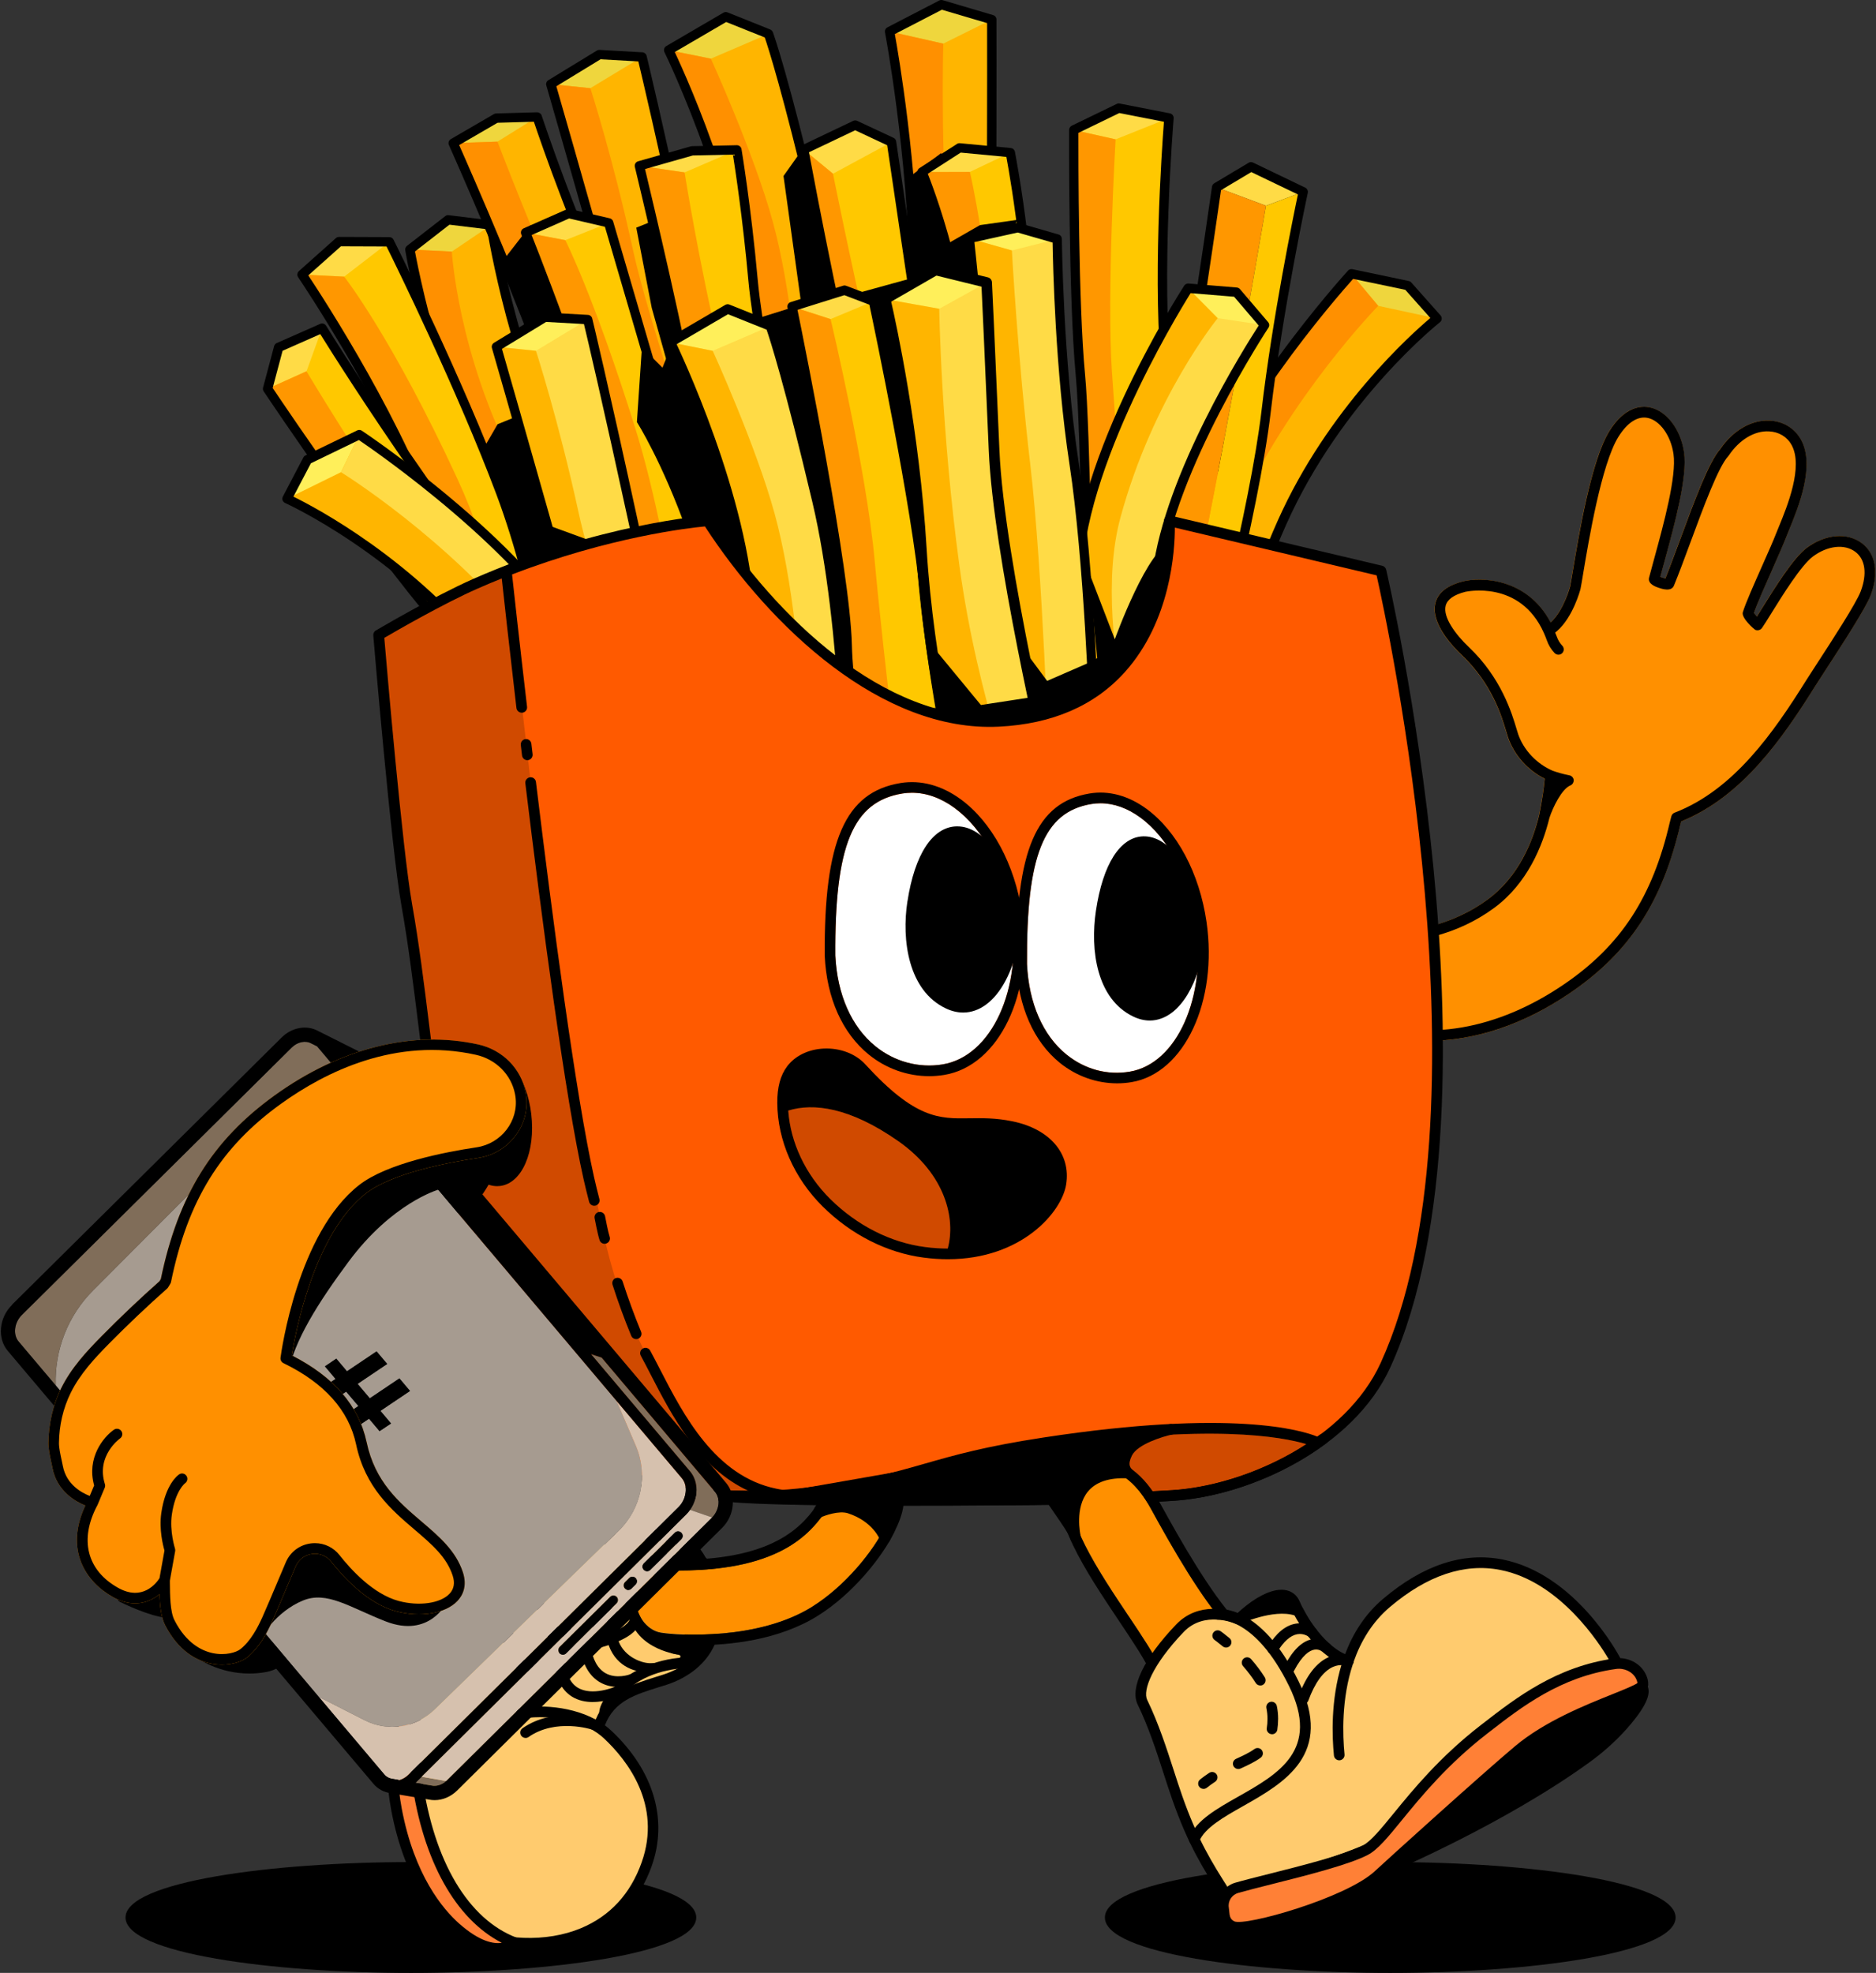 <svg width="291" height="306" viewBox="0 0 291 306" fill="none" xmlns="http://www.w3.org/2000/svg">
<rect x="0" y="0" width="291" height="306" fill="#333333" stroke="none"/>
<g clip-path="url(#clip0_1348_20914)">
<path d="M210.298 158.49C210.425 158.148 210.755 157.945 211.102 157.956L211.554 146.067C211.554 146.067 211.521 146.067 211.504 146.067C211.053 146.022 210.717 145.62 210.761 145.163C210.805 144.706 211.213 144.376 211.664 144.42C218.746 145.108 225.525 143.368 230.762 139.508C235.569 135.962 237.75 130.504 238.735 126.402L238.978 125.13C239.203 123.935 239.385 122.718 239.517 121.512C239.523 121.402 239.534 121.297 239.539 121.214L239.589 120.796C236.946 119.469 234.848 117.117 233.911 114.414C233.834 114.188 233.746 113.891 233.636 113.527C232.915 111.099 231.406 106.043 226.703 101.588C225.216 100.179 221.841 96.577 222.634 93.526C223.047 91.93 224.473 90.812 226.863 90.2C229.462 89.534 236.764 89.474 240.509 96.555C242.541 94.705 243.532 90.988 243.532 90.988C243.625 90.52 243.752 89.732 243.923 88.708C244.859 83.086 246.803 71.389 249.617 66.874C252.007 63.035 254.584 62.925 255.905 63.201C258.505 63.746 260.685 66.609 261.203 70.172C261.754 73.961 259.771 81.224 258.174 87.061C257.943 87.91 257.717 88.725 257.513 89.49C257.745 89.584 258.053 89.683 258.301 89.738C259.033 87.921 259.821 85.784 260.658 83.526C262.822 77.672 265.063 71.626 266.814 69.671C268.786 66.775 271.644 65.112 274.458 65.249C276.578 65.343 278.362 66.428 279.348 68.217C281.578 72.265 278.929 78.713 277.508 82.177C277.332 82.601 277.178 82.975 277.062 83.284C276.611 84.451 275.768 86.357 274.876 88.372C273.775 90.85 272.541 93.631 272.04 95.085C272.161 95.245 272.332 95.448 272.497 95.641C272.751 95.245 273.037 94.776 273.351 94.27C275.262 91.192 278.158 86.544 280.223 84.991C283.081 82.854 286.518 82.557 288.775 84.253C290.934 85.872 291.457 88.879 290.174 92.293C289.409 94.331 285.658 100.091 283.18 103.901C282.492 104.953 281.936 105.818 281.611 106.33C276.479 114.54 270.223 123.593 260.751 127.421L260.63 127.872C257.844 139.915 252.745 147.73 243.576 153.991C236.345 158.93 228.763 161.452 221.466 161.452C217.81 161.452 214.219 160.819 210.783 159.536C210.353 159.376 210.139 158.903 210.298 158.473V158.49Z" fill="#FF9000"/>
<path d="M210.298 158.49C210.425 158.149 210.755 157.945 211.102 157.956C211.19 157.956 211.273 157.972 211.361 158.005C221.136 161.651 232.243 159.746 242.645 152.642C251.439 146.634 256.34 139.117 259.028 127.487L259.259 126.606C259.325 126.353 259.512 126.143 259.76 126.05C268.973 122.498 275.146 113.56 280.207 105.465C280.532 104.948 281.099 104.078 281.793 103.009C284.084 99.485 287.927 93.587 288.627 91.721C289.651 88.995 289.348 86.753 287.784 85.581C286.115 84.331 283.472 84.628 281.209 86.318C279.386 87.679 276.484 92.354 274.75 95.146C274.138 96.132 273.654 96.913 273.312 97.403C273.081 97.739 272.607 97.85 272.244 97.673C272.139 97.624 270.063 95.856 270.344 94.953C270.774 93.543 272.095 90.575 273.367 87.706C274.254 85.713 275.091 83.824 275.526 82.695C275.647 82.376 275.807 81.99 275.989 81.555C277.211 78.576 279.755 72.375 277.91 69.022C277.206 67.744 275.928 66.973 274.392 66.907C272.139 66.786 269.804 68.207 268.158 70.652C268.136 70.685 268.108 70.718 268.081 70.751C266.544 72.408 264.248 78.62 262.222 84.105C261.308 86.572 260.448 88.901 259.655 90.834C259.253 91.825 257.794 91.335 257.315 91.175C256.875 91.027 255.536 90.581 255.801 89.584C256.043 88.675 256.313 87.679 256.599 86.632C258.075 81.241 260.091 73.862 259.589 70.415C259.176 67.573 257.491 65.216 255.591 64.82C254.039 64.495 252.425 65.536 251.043 67.75C248.405 71.99 246.423 83.895 245.575 88.978C245.404 90.019 245.266 90.828 245.162 91.352C245.118 91.528 244.005 95.724 241.516 97.883C241.434 97.954 241.334 98.031 241.23 98.108C241.312 98.318 241.401 98.516 241.478 98.725C241.676 99.287 241.957 99.755 242.337 100.151C242.651 100.482 242.64 101.005 242.309 101.319C242.149 101.473 241.946 101.545 241.742 101.545C241.522 101.545 241.307 101.456 241.142 101.286C240.602 100.719 240.206 100.063 239.925 99.276C239.787 98.885 239.633 98.505 239.468 98.141C235.778 89.881 227.375 91.776 227.292 91.792C225.525 92.244 224.506 92.965 224.252 93.934C223.784 95.73 225.811 98.444 227.859 100.383C232.882 105.141 234.534 110.686 235.238 113.048C235.338 113.384 235.42 113.659 235.492 113.869C236.345 116.33 238.333 118.445 240.811 119.53C241.588 119.811 242.386 120.036 243.196 120.202L243.455 120.257C243.455 120.257 243.471 120.262 243.482 120.268C243.559 120.284 243.636 120.312 243.702 120.35C243.768 120.389 243.829 120.438 243.879 120.493C243.89 120.504 243.901 120.515 243.912 120.526C243.961 120.581 244 120.648 244.033 120.714C244.038 120.725 244.044 120.741 244.049 120.752C244.077 120.824 244.099 120.895 244.104 120.972C244.104 120.972 244.104 120.978 244.104 120.983C244.104 121.039 244.104 121.099 244.104 121.154C244.104 121.165 244.093 121.176 244.093 121.193C244.082 121.259 244.06 121.319 244.033 121.374C244.022 121.402 244.011 121.43 244 121.457C243.961 121.523 243.912 121.589 243.851 121.644C243.84 121.655 243.835 121.666 243.824 121.677C243.757 121.738 243.68 121.782 243.592 121.821C242.254 122.371 240.883 125.207 240.338 126.865C240.338 126.865 240.338 126.87 240.338 126.876C239.269 131.226 236.924 137.019 231.764 140.824C226.213 144.916 219.049 146.766 211.576 146.056C211.559 146.056 211.543 146.056 211.526 146.056C211.075 146.012 210.739 145.61 210.783 145.153C210.827 144.696 211.234 144.365 211.686 144.409C218.768 145.098 225.547 143.357 230.784 139.497C235.591 135.951 237.772 130.494 238.757 126.391L239 125.119C239.225 123.924 239.407 122.707 239.539 121.501C239.545 121.391 239.556 121.286 239.561 121.204L239.611 120.785C236.968 119.458 234.87 117.107 233.933 114.403C233.856 114.177 233.768 113.88 233.658 113.516C232.937 111.088 231.428 106.033 226.725 101.578C225.238 100.168 221.863 96.567 222.656 93.516C223.069 91.919 224.495 90.801 226.885 90.19C229.484 89.523 236.786 89.463 240.53 96.544C242.562 94.694 243.554 90.977 243.554 90.977C243.647 90.509 243.774 89.722 243.945 88.697C244.881 83.075 246.825 71.379 249.639 66.863C252.029 63.025 254.606 62.915 255.927 63.19C258.527 63.735 260.707 66.599 261.225 70.162C261.776 73.95 259.793 81.214 258.196 87.051C257.965 87.899 257.739 88.714 257.535 89.479C257.767 89.573 258.075 89.672 258.323 89.727C259.055 87.91 259.843 85.773 260.68 83.516C262.844 77.662 265.085 71.615 266.836 69.66C268.808 66.764 271.666 65.101 274.48 65.239C276.6 65.332 278.384 66.417 279.37 68.207C281.6 72.254 278.951 78.703 277.53 82.166C277.354 82.59 277.2 82.965 277.084 83.273C276.633 84.441 275.79 86.346 274.898 88.361C273.797 90.84 272.563 93.62 272.062 95.074C272.183 95.234 272.354 95.438 272.519 95.63C272.773 95.234 273.059 94.766 273.373 94.259C275.284 91.181 278.18 86.533 280.245 84.98C283.103 82.844 286.54 82.546 288.797 84.242C290.956 85.861 291.479 88.868 290.196 92.282C289.431 94.32 285.68 100.08 283.202 103.89C282.514 104.942 281.958 105.807 281.633 106.319C276.501 114.53 270.245 123.583 260.773 127.41L260.652 127.861C257.866 139.905 252.767 147.719 243.598 153.98C236.367 158.92 228.785 161.442 221.488 161.442C217.832 161.442 214.241 160.808 210.805 159.525C210.375 159.366 210.161 158.892 210.32 158.463L210.298 158.49Z" fill="black"/>
<path d="M180.242 226.669C205.215 224.092 207.831 191.101 211.664 166.293C215.496 141.485 212.435 115.972 205.711 91.786C191.013 90.096 176.591 85.999 163.199 79.699C158.165 77.331 153.27 74.655 148.06 72.716C134.982 67.859 120.466 66.813 106.716 69.159C90.223 71.973 81.252 82.364 78.24 86.175C75.228 89.986 71.169 93.515 66.318 93.73L59.71 98.036C59.71 98.036 69.077 195.308 77.067 207.313C85.058 219.317 98.808 235.083 180.242 226.674V226.669Z" fill="#FFCAA0"/>
<path d="M139.613 229.292C151.381 229.292 164.889 228.499 180.264 226.907C190.568 225.844 198.002 219.578 202.991 207.744C207.325 197.462 209.257 184.268 210.965 172.621C211.278 170.479 211.587 168.376 211.906 166.322C215.409 143.656 213.404 118.55 205.948 91.71L205.904 91.551L205.744 91.534C191.008 89.844 176.729 85.78 163.309 79.469C161.817 78.77 160.313 78.026 158.86 77.31C155.401 75.609 151.827 73.847 148.149 72.481C135.307 67.707 120.967 66.473 106.677 68.912C95.256 70.862 85.355 76.776 78.053 86.016C74.281 90.791 70.327 93.302 66.313 93.478H66.247L59.457 97.906L59.473 98.049C59.859 102.025 68.94 195.519 76.869 207.435C80.961 213.586 86.545 220.514 101.044 224.87C110.857 227.816 123.622 229.286 139.613 229.286V229.292ZM205.524 92.002C212.925 118.716 214.913 143.7 211.427 166.25C211.108 168.304 210.799 170.408 210.485 172.55C206.95 196.702 202.936 224.077 180.22 226.423C164.311 228.064 150.979 228.774 139.79 228.774C91.65 228.774 82.921 215.651 77.277 207.165C69.556 195.563 60.393 102.438 59.974 98.142L66.406 93.952C70.547 93.743 74.595 91.171 78.439 86.308C85.664 77.162 95.46 71.308 106.766 69.386C120.968 66.969 135.225 68.191 147.984 72.932C151.64 74.293 155.203 76.049 158.65 77.745C160.11 78.461 161.613 79.205 163.105 79.909C176.525 86.22 190.799 90.29 205.529 92.002H205.524Z" fill="black"/>
<path d="M184.598 82.331C179.703 100.234 173.7 119.061 173.7 119.061L178.436 125.003L185.777 125.322C185.777 125.322 190.05 100.784 198.85 81.081C207.644 61.378 222.914 49.417 222.914 49.417L218.371 44.307L209.632 42.473C209.632 42.473 189.499 64.434 184.604 82.337L184.598 82.331Z" fill="#FFB500"/>
<path d="M222.908 49.406L213.784 47.435L209.626 42.462L218.365 44.296L222.908 49.406Z" fill="#EFD63D"/>
<path d="M184.598 82.332C179.703 100.235 173.7 119.062 173.7 119.062L178.436 125.004C178.513 124.591 183.365 97.977 191.735 79.722C200.171 61.324 213.784 47.441 213.784 47.441L209.627 42.469C209.627 42.469 189.494 64.43 184.598 82.332Z" fill="#FF9000"/>
<path d="M185.777 126.038C186.129 126.038 186.432 125.785 186.493 125.438C186.537 125.196 190.854 100.757 199.511 81.367C208.129 62.066 223.206 50.094 223.36 49.979C223.52 49.858 223.619 49.67 223.636 49.472C223.652 49.274 223.586 49.076 223.454 48.921L218.911 43.811C218.806 43.696 218.669 43.613 218.52 43.585L209.781 41.752C209.527 41.697 209.269 41.785 209.098 41.972C208.894 42.192 188.789 64.274 183.904 82.138C179.069 99.82 173.078 118.648 173.017 118.835C172.946 119.067 172.99 119.32 173.144 119.507L177.863 125.427C177.99 125.603 178.194 125.719 178.42 125.724L185.76 126.038C185.76 126.038 185.782 126.038 185.793 126.038H185.777ZM221.868 49.323C218.944 51.785 205.97 63.338 198.189 80.772C190.232 98.581 185.92 120.581 185.182 124.557L178.805 124.287L174.515 118.901C175.38 116.17 180.837 98.857 185.303 82.513C189.791 66.124 207.462 45.97 209.891 43.255L217.986 44.951L221.868 49.318V49.323Z" fill="black"/>
<path d="M167.582 58.085C168.49 67.584 168.793 102.502 168.793 102.502L175.881 104.721L183.078 100.85C183.078 100.85 183.017 76.235 181.029 58.767C179.245 43.117 181.321 18.304 181.321 18.304L173.529 16.778L166.552 20.16C166.552 20.16 166.442 46.218 167.576 58.09L167.582 58.085Z" fill="#FFC800"/>
<path d="M181.327 18.304L173.535 16.778L166.558 20.16L173.056 21.613L181.327 18.304Z" fill="#FFDB46"/>
<path d="M167.582 58.085C168.491 67.584 168.794 102.503 168.794 102.503L175.881 104.722C175.881 104.722 173.304 69.754 172.478 57.656C171.652 45.557 173.05 21.614 173.05 21.614L166.552 20.16C166.552 20.16 166.442 46.218 167.577 58.091L167.582 58.085Z" fill="#FF9700"/>
<path d="M175.886 105.449C176.008 105.449 176.123 105.421 176.233 105.361L183.431 101.489C183.667 101.363 183.816 101.115 183.811 100.845C183.811 100.597 183.728 75.993 181.757 58.68C180.005 43.283 182.032 18.607 182.054 18.359C182.087 17.99 181.834 17.654 181.47 17.583L173.678 16.058C173.524 16.03 173.364 16.047 173.221 16.118L166.244 19.499C165.996 19.62 165.837 19.874 165.837 20.149C165.837 20.408 165.737 46.378 166.861 58.151C167.758 67.513 168.067 102.156 168.072 102.503C168.072 102.817 168.282 103.097 168.584 103.191L175.672 105.41C175.743 105.432 175.815 105.443 175.886 105.443V105.449ZM182.351 100.416L175.809 103.934L169.515 101.963C169.471 97.541 169.146 66.797 168.304 58.014C167.268 47.165 167.274 24.125 167.279 20.612L173.629 17.533L180.545 18.888C180.237 22.913 178.695 44.715 180.303 58.845C182.12 74.809 182.324 97.034 182.346 100.416H182.351Z" fill="black"/>
<path d="M202.154 29.759L196.372 31.907L188.728 29.054L194.059 25.871L202.154 29.759Z" fill="#FFDB46"/>
<path d="M179.923 113.198L186.652 109.128C186.652 109.128 194.505 79.942 196.399 63.802C198.294 47.656 202.154 29.765 202.154 29.765L196.372 31.912C196.372 31.912 184.885 99.871 179.923 113.203V113.198Z" fill="#FFC800"/>
<path d="M173.006 109.733L179.923 113.197C184.884 99.865 196.372 31.906 196.372 31.906L188.728 29.048C188.728 29.048 182.241 74.821 179.212 85.355C176.184 95.889 173.006 109.733 173.006 109.733Z" fill="#FF9700"/>
<path d="M179.922 113.924C180.055 113.924 180.181 113.891 180.297 113.819L187.026 109.749C187.186 109.65 187.302 109.496 187.351 109.314C187.428 109.023 195.237 79.892 197.115 63.884C198.981 47.958 202.82 30.094 202.858 29.912C202.93 29.582 202.765 29.252 202.462 29.103L194.367 25.215C194.146 25.11 193.888 25.121 193.678 25.248L188.348 28.431C188.161 28.541 188.034 28.734 188.001 28.949C187.731 30.843 181.448 74.925 178.502 85.162C175.501 95.591 172.318 109.436 172.29 109.573C172.213 109.898 172.373 110.234 172.676 110.383L179.592 113.846C179.697 113.896 179.807 113.924 179.917 113.924H179.922ZM186.029 108.654L179.889 112.365L173.843 109.336C174.465 106.649 177.257 94.76 179.911 85.558C182.825 75.42 188.799 33.734 189.4 29.494L194.097 26.691L201.327 30.16C200.661 33.327 197.373 49.302 195.683 63.707C193.915 78.768 186.844 105.603 186.029 108.648V108.654Z" fill="black"/>
<path d="M167.169 92.095C168.474 110.878 172.461 125.961 172.461 125.961L179.647 128.957L186.09 124.105C186.09 124.105 177.494 105.151 179.521 88.812C181.547 72.474 196.151 50.436 196.151 50.436L191.79 45.326L184.306 44.714C184.306 44.714 165.869 73.317 167.175 92.1L167.169 92.095Z" fill="#FFDB46"/>
<path d="M196.146 50.432L188.888 49.347L184.301 44.71L191.79 45.327L196.146 50.432Z" fill="#FFEF5A"/>
<path d="M167.169 92.095C168.474 110.878 172.461 125.961 172.461 125.961L179.648 128.957C179.648 128.957 168.739 98.967 173.788 80.321C178.838 61.67 188.888 49.351 188.888 49.351L184.301 44.714C184.301 44.714 165.864 73.317 167.169 92.1V92.095Z" fill="#FFB500"/>
<path d="M179.648 129.683C179.802 129.683 179.956 129.634 180.083 129.535L186.526 124.683C186.796 124.48 186.889 124.111 186.752 123.802C186.669 123.615 178.266 104.837 180.243 88.895C182.225 72.909 196.614 51.047 196.757 50.827C196.939 50.557 196.917 50.199 196.702 49.956L192.341 44.846C192.214 44.697 192.038 44.609 191.845 44.593L184.362 43.976C184.092 43.96 183.838 44.081 183.69 44.306C182.93 45.485 165.137 73.327 166.443 92.133C167.737 110.773 171.713 125.983 171.757 126.137C171.812 126.357 171.971 126.534 172.181 126.622L179.367 129.617C179.455 129.656 179.554 129.672 179.648 129.672V129.683ZM185.193 123.868L179.543 128.125L173.078 125.432C172.484 123.075 169.075 108.989 167.902 92.045C166.707 74.853 182.566 48.861 184.686 45.468L191.432 46.025L195.243 50.491C193.084 53.822 180.678 73.509 178.794 88.724C176.961 103.543 183.822 120.652 185.193 123.874V123.868Z" fill="black"/>
<path d="M83.004 85.195C96.666 98.153 109.805 106.561 109.805 106.561L117.124 103.907L118.589 95.977C118.589 95.977 99.436 87.827 89.876 74.424C80.317 61.02 76.17 34.907 76.17 34.907L69.501 34.092L63.571 38.701C63.571 38.701 69.336 72.238 82.998 85.19L83.004 85.195Z" fill="#FFB500"/>
<path d="M76.17 34.907L70.085 39.021L63.57 38.707L69.501 34.092L76.17 34.907Z" fill="#EFD63D"/>
<path d="M83.004 85.195C96.666 98.152 109.805 106.561 109.805 106.561L117.124 103.907C117.124 103.907 88.808 89.193 79.909 72.044C71.015 54.891 70.085 39.02 70.085 39.02L63.57 38.706C63.57 38.706 69.336 72.243 82.998 85.195H83.004Z" fill="#FF9000"/>
<path d="M109.805 107.288C109.888 107.288 109.97 107.272 110.053 107.244L117.371 104.59C117.614 104.502 117.79 104.293 117.84 104.039L119.304 96.11C119.365 95.774 119.189 95.443 118.875 95.311C118.688 95.229 99.799 87.084 90.471 74.005C81.12 60.894 76.93 35.056 76.891 34.797C76.842 34.478 76.583 34.23 76.263 34.192L69.595 33.377C69.402 33.349 69.215 33.404 69.061 33.525L63.13 38.134C62.921 38.3 62.816 38.569 62.86 38.834C63.097 40.211 68.824 72.755 82.508 85.729C96.066 98.582 109.288 107.096 109.42 107.184C109.535 107.261 109.673 107.299 109.811 107.299L109.805 107.288ZM116.485 103.368L109.899 105.758C107.867 104.425 95.829 96.352 83.505 84.667C70.999 72.811 65.101 42.936 64.369 39.005L69.716 34.847L75.548 35.557C76.208 39.473 80.388 62.359 89.292 74.843C97.966 87.001 114.591 94.959 117.779 96.407L116.496 103.362L116.485 103.368Z" fill="black"/>
<path d="M99.486 97.796L106.98 96.523L112.482 90.323C112.482 90.323 103.715 65.278 96.424 50.564C89.133 35.844 83.329 18.14 83.329 18.14L76.974 18.316L70.3 22.193C70.3 22.193 81.126 46.406 86.148 61.44C91.171 76.473 99.486 97.79 99.486 97.79V97.796Z" fill="#FFB500"/>
<path d="M83.323 18.14L77.167 21.967L70.294 22.193L76.974 18.316L83.323 18.14Z" fill="#EFD63D"/>
<path d="M99.486 97.795L106.98 96.523C106.98 96.523 96.793 67.772 89.964 52.722C83.136 37.672 77.167 21.967 77.167 21.967L70.3 22.198C70.3 22.198 81.126 46.411 86.148 61.445C91.17 76.478 99.486 97.795 99.486 97.795Z" fill="#FF9000"/>
<path d="M99.486 98.521C99.524 98.521 99.568 98.521 99.607 98.51L107.102 97.238C107.267 97.21 107.416 97.128 107.526 97.007L113.027 90.806C113.203 90.608 113.258 90.333 113.17 90.085C113.082 89.832 104.304 64.825 97.079 50.243C89.898 35.744 84.083 18.095 84.023 17.919C83.924 17.61 83.626 17.434 83.312 17.418L76.958 17.599C76.836 17.599 76.715 17.638 76.611 17.698L69.936 21.575C69.617 21.762 69.485 22.159 69.639 22.5C69.749 22.742 80.51 46.857 85.466 61.681C90.438 76.56 98.731 97.855 98.814 98.07C98.924 98.35 99.194 98.532 99.491 98.532L99.486 98.521ZM106.606 95.85L99.948 96.979C98.61 93.532 91.352 74.721 86.837 61.213C82.294 47.633 72.921 26.327 71.225 22.5L77.178 19.042L82.811 18.882C83.83 21.911 89.238 37.688 95.774 50.888C102.459 64.379 110.494 86.88 111.656 90.162L106.606 95.85Z" fill="black"/>
<path d="M146.574 84.149L155.511 85.283L160.853 83.158C160.853 83.158 153.771 46.56 153.826 29.087C153.876 11.614 153.848 3.034 153.848 3.034L146.034 0.727L138 4.89C138 4.89 141.557 23.36 141.86 43.812C142.158 64.264 146.579 84.149 146.579 84.149H146.574Z" fill="#FFB500"/>
<path d="M153.843 3.029L146.315 6.768L137.994 4.885L146.028 0.727L153.843 3.029Z" fill="#EFD63D"/>
<path d="M146.574 84.148L155.511 85.283C155.511 85.283 149.547 67.733 147.642 46.719C145.742 25.705 146.32 6.773 146.32 6.773L137.994 4.89C137.994 4.89 141.552 23.359 141.854 43.812C142.152 64.264 146.574 84.148 146.574 84.148Z" fill="#FF9000"/>
<path d="M155.506 86.01C155.599 86.01 155.687 85.994 155.775 85.961L161.117 83.835C161.442 83.709 161.629 83.367 161.563 83.02C161.491 82.657 154.498 46.29 154.547 29.093C154.597 11.818 154.569 3.117 154.569 3.035C154.569 2.715 154.355 2.429 154.046 2.341L146.232 0.028C146.05 -0.022 145.858 -0.005 145.692 0.077L137.658 4.241C137.372 4.389 137.218 4.709 137.278 5.023C137.311 5.204 140.83 23.668 141.122 43.818C141.419 64.11 145.814 84.1 145.858 84.298C145.924 84.595 146.172 84.821 146.474 84.86L155.412 85.994C155.445 85.994 155.472 85.999 155.506 85.999V86.01ZM160.021 82.707L155.412 84.54L147.174 83.494C146.496 80.289 142.845 62.166 142.576 43.801C142.306 25.442 139.382 8.475 138.804 5.287L146.1 1.509L153.116 3.58C153.116 5.722 153.138 14.235 153.094 29.087C153.044 45.211 159.112 77.905 160.021 82.707Z" fill="black"/>
<path d="M144.646 70.42C145.313 62.397 143.17 53.25 142.174 44.852C140.77 32.985 140.516 27.853 140.516 27.853L145.962 23.767L151.398 27.848C151.398 27.848 155.55 48.625 154.564 68.383C153.578 88.147 140.566 111.87 140.566 111.87L129.64 110.543L127.047 106.589C127.047 106.589 143.038 89.788 144.646 70.426V70.42Z" fill="black"/>
<path d="M107.223 89.947L114.591 90.377L121.452 85.701C121.452 85.701 111.947 64.517 106.892 41.262C101.843 18.007 99.601 8.832 99.601 8.832L92.971 8.458L85.449 13.051C85.449 13.051 98.412 57.98 101.799 71.742C105.18 85.503 107.228 89.942 107.228 89.942L107.223 89.947Z" fill="#FFB500"/>
<path d="M99.596 8.827L91.567 13.678L85.443 13.051L92.971 8.458L99.596 8.827Z" fill="#EFD63D"/>
<path d="M107.223 89.947L114.591 90.377C114.591 90.377 101.331 53.201 98.192 38.784C95.053 24.373 91.573 13.679 91.573 13.679L85.449 13.051C85.449 13.051 98.412 57.98 101.799 71.742C105.18 85.503 107.228 89.942 107.228 89.942L107.223 89.947Z" fill="#FF9000"/>
<path d="M114.591 91.105C114.734 91.105 114.877 91.061 114.998 90.978L121.86 86.303C122.151 86.105 122.256 85.725 122.113 85.405C122.019 85.196 112.581 64.017 107.597 41.109C102.602 18.107 100.323 8.751 100.301 8.663C100.224 8.355 99.954 8.129 99.634 8.112L93.004 7.738C92.856 7.732 92.712 7.765 92.586 7.843L85.063 12.435C84.783 12.606 84.65 12.942 84.744 13.256C84.876 13.707 97.74 58.329 101.083 71.919C104.442 85.593 106.474 90.07 106.556 90.251C106.666 90.494 106.903 90.659 107.173 90.67L114.541 91.099C114.541 91.099 114.569 91.099 114.585 91.099L114.591 91.105ZM120.543 85.444L114.381 89.64L107.713 89.249C107.162 87.894 105.273 82.878 102.498 71.572C99.348 58.764 87.767 18.498 86.297 13.382L93.153 9.197L99.017 9.528C99.557 11.78 101.843 21.45 106.182 41.417C110.741 62.398 119.018 81.931 120.543 85.444Z" fill="black"/>
<path d="M116.05 53.152C115.505 72.222 116.661 87.084 116.661 87.084L124.844 88.56L131.348 85.757C131.348 85.757 131.441 53.598 126.452 32.474C121.457 11.355 119.2 5.259 119.2 5.259L112.58 2.605L103.72 7.781C103.72 7.781 116.584 34.082 116.044 53.152H116.05Z" fill="#FFB500"/>
<path d="M119.205 5.259L110.273 9.097L103.726 7.781L112.586 2.605L119.205 5.259Z" fill="#EFD63D"/>
<path d="M116.05 53.152C115.504 72.222 116.661 87.085 116.661 87.085L124.844 88.56C124.844 88.56 125.483 54.925 119.877 34.396C116.986 23.823 110.268 9.103 110.268 9.103L103.726 7.787C103.726 7.787 116.589 34.087 116.05 53.157V53.152Z" fill="#FF9000"/>
<path d="M124.85 89.281C124.949 89.281 125.048 89.258 125.136 89.22L131.64 86.417C131.904 86.301 132.08 86.043 132.08 85.751C132.08 85.426 132.119 53.261 127.168 32.302C122.223 11.376 119.982 5.253 119.888 4.999C119.816 4.807 119.668 4.653 119.475 4.575L112.856 1.921C112.647 1.839 112.415 1.855 112.217 1.965L103.357 7.142C103.026 7.334 102.905 7.747 103.07 8.089C103.197 8.348 115.852 34.45 115.323 53.118C114.783 72.006 115.929 86.979 115.94 87.127C115.967 87.458 116.21 87.728 116.534 87.788L124.718 89.264C124.762 89.269 124.806 89.275 124.844 89.275L124.85 89.281ZM130.626 85.272L124.762 87.799L117.349 86.467C117.151 83.587 116.298 69.935 116.777 53.173C117.272 35.755 106.584 12.147 104.667 8.072L112.641 3.414L118.627 5.809C119.128 7.268 121.419 14.317 125.747 32.638C130.334 52.044 130.604 81.208 130.621 85.277L130.626 85.272Z" fill="black"/>
<path d="M124.04 23.767C124.04 23.767 133.517 50.431 134.046 55.789C134.575 61.153 143.193 99.452 143.193 99.452L136.981 102.674L131.772 101.099L121.535 27.297L124.04 23.767Z" fill="black"/>
<path d="M98.698 35.31L114.591 28.889L117.427 110.56L111.242 113.809L108.142 72.778L101.093 47.733L98.698 35.31Z" fill="black"/>
<path d="M132.361 102.42L134.955 106.374L145.88 107.701C145.88 107.701 158.892 83.972 159.878 64.214C160.864 44.456 156.712 23.678 156.712 23.678L148.837 22.935L143.011 26.685C143.011 26.685 151.563 46.895 149.961 66.257C148.353 85.619 132.361 102.42 132.361 102.42Z" fill="#FFC800"/>
<path d="M156.712 23.68L150.456 26.659L143.016 26.681L148.837 22.931L156.712 23.68Z" fill="#FFDB46"/>
<path d="M132.361 102.422L134.954 106.375C134.954 106.375 156.134 82.895 154.834 61.22C153.54 39.551 150.445 26.665 150.445 26.665L143.005 26.687C143.005 26.687 151.557 46.897 149.955 66.259C148.347 85.621 132.355 102.422 132.355 102.422H132.361Z" fill="#FF9700"/>
<path d="M145.886 108.422C146.15 108.422 146.392 108.279 146.524 108.048C146.657 107.811 159.631 83.945 160.611 64.247C161.591 44.626 157.472 23.745 157.428 23.535C157.367 23.221 157.103 22.985 156.784 22.957L148.909 22.214C148.749 22.197 148.584 22.236 148.446 22.324L142.62 26.074C142.323 26.267 142.207 26.641 142.345 26.966C142.427 27.164 150.809 47.242 149.239 66.196C147.675 85.073 131.998 101.753 131.838 101.919C131.607 102.161 131.574 102.535 131.755 102.816L134.349 106.77C134.465 106.952 134.657 107.067 134.867 107.095L145.792 108.422C145.82 108.422 145.853 108.422 145.88 108.422H145.886ZM156.106 24.345C156.734 27.709 160.044 46.465 159.162 64.17C158.27 82.089 147.229 103.609 145.484 106.913L135.384 105.685L133.286 102.486C135.77 99.721 149.223 83.994 150.693 66.306C152.141 48.795 145.28 30.397 143.92 26.955L149.024 23.668L156.106 24.339V24.345Z" fill="black"/>
<path d="M74.589 121.379L80.603 121.335L87.26 117.304C87.26 117.304 84.281 94.005 77.656 76.378C71.032 58.751 60.404 37.495 60.404 37.495L52.601 37.467L46.863 42.589C46.863 42.589 62.039 64.913 67.871 83.113C73.708 101.313 74.589 121.379 74.589 121.379Z" fill="#FFC800"/>
<path d="M60.404 37.502L53.388 42.909L46.863 42.59L52.601 37.474L60.404 37.502Z" fill="#FFDB46"/>
<path d="M74.59 121.38L80.603 121.336C80.603 121.336 81.121 96.308 70.972 74.314C60.817 52.325 53.389 42.909 53.389 42.909L46.863 42.589C46.863 42.589 62.04 64.914 67.871 83.114C73.709 101.314 74.59 121.38 74.59 121.38Z" fill="#FF9700"/>
<path d="M74.59 122.107L80.603 122.069C80.735 122.069 80.862 122.03 80.972 121.964L87.629 117.933C87.877 117.785 88.01 117.504 87.976 117.217C87.949 116.986 84.909 93.632 78.329 76.132C71.764 58.669 61.153 37.391 61.043 37.177C60.922 36.929 60.668 36.775 60.393 36.775L52.59 36.747C52.414 36.747 52.237 36.813 52.105 36.929L46.367 42.05C46.097 42.292 46.048 42.7 46.252 43.003C46.4 43.223 61.434 65.448 67.172 83.34C72.91 101.237 73.846 121.215 73.857 121.414C73.874 121.805 74.193 122.107 74.584 122.107H74.59ZM80.399 120.615L75.278 120.648C75.058 116.931 73.752 99.078 68.565 82.894C63.262 66.351 50.145 46.219 47.821 42.716L52.882 38.201L59.958 38.228C61.45 41.235 70.944 60.575 76.985 76.644C82.993 92.619 86.022 113.561 86.484 116.937L80.405 120.615H80.399Z" fill="black"/>
<path d="M78.202 40.193L82.31 34.912L90.405 37.44C90.405 37.44 94.799 52.429 98.731 65.866C102.365 78.305 108.572 117.552 108.572 117.552L104.128 121.567L96.479 120.575C96.479 120.575 94.314 101.324 93.34 88.719C92.371 76.114 78.202 40.193 78.202 40.193Z" fill="black"/>
<path d="M124.674 23.211C124.674 23.211 130.819 56.334 134.002 66.081C137.185 75.828 144.625 105.796 144.625 105.796L149.922 107.035L155.919 103.423C155.919 103.423 144.889 65.745 144.019 60.426C143.149 55.106 138.286 22.033 138.286 22.033L132.653 19.4L124.674 23.206V23.211Z" fill="#FFC800"/>
<path d="M138.286 22.037L132.652 19.405L124.673 23.21L129.211 26.944L138.286 22.037Z" fill="#FFDB46"/>
<path d="M124.673 23.212C124.673 23.212 130.819 56.335 134.002 66.082C137.184 75.829 144.624 105.797 144.624 105.797L149.922 107.036C149.922 107.036 139.024 71.484 135.323 55.288C131.617 39.093 129.211 26.94 129.211 26.94L124.673 23.206V23.212Z" fill="#FF9700"/>
<path d="M149.922 107.763C150.054 107.763 150.181 107.73 150.297 107.658L156.294 104.046C156.574 103.875 156.707 103.534 156.618 103.22C156.508 102.845 145.588 65.526 144.74 60.311C143.881 55.058 139.057 22.265 139.013 21.929C138.98 21.687 138.826 21.477 138.6 21.378L132.967 18.746C132.769 18.652 132.543 18.652 132.345 18.746L124.365 22.551C124.068 22.694 123.903 23.014 123.963 23.339C124.217 24.693 130.158 56.621 133.314 66.302C136.453 75.912 143.848 105.67 143.92 105.968C143.986 106.232 144.195 106.436 144.46 106.502L149.757 107.741C149.812 107.752 149.867 107.763 149.922 107.763ZM155.06 103.093L149.796 106.26L145.214 105.186C144.289 101.469 137.631 74.871 134.685 65.851C131.777 56.946 126.298 27.981 125.483 23.619L132.648 20.205L137.615 22.529C138.165 26.257 142.483 55.592 143.292 60.542C144.113 65.559 153.65 98.286 155.055 103.088L155.06 103.093Z" fill="black"/>
<path d="M107.586 64.324C109.508 76.114 113.401 109.65 113.401 109.65L121.733 109.915L127.911 106.671C127.911 106.671 117.966 56.185 116.815 43.481C115.763 31.895 114.304 23.249 114.304 23.249L107.355 23.398L99.183 25.716C99.183 25.716 105.664 52.539 107.586 64.329V64.324Z" fill="#FFC800"/>
<path d="M114.304 23.245L106.193 26.741L99.183 25.712L107.355 23.393L114.304 23.245Z" fill="#FFDB46"/>
<path d="M107.586 64.325C109.508 76.115 113.401 109.652 113.401 109.652L121.733 109.916C121.733 109.916 115.114 69.017 111.705 54.573C108.296 40.129 106.193 26.742 106.193 26.742L99.183 25.712C99.183 25.712 105.664 52.535 107.586 64.325Z" fill="#FF9700"/>
<path d="M121.733 110.642C121.849 110.642 121.964 110.614 122.069 110.559L128.247 107.316C128.534 107.167 128.682 106.847 128.622 106.534C128.523 106.027 118.671 55.937 117.537 43.415C116.496 31.933 115.031 23.216 115.02 23.128C114.96 22.77 114.64 22.511 114.288 22.522L107.338 22.671C107.278 22.671 107.217 22.682 107.156 22.698L98.984 25.017C98.61 25.122 98.384 25.507 98.478 25.887C98.544 26.157 104.976 52.815 106.87 64.445C108.77 76.081 112.641 109.403 112.68 109.738C112.724 110.096 113.021 110.372 113.379 110.383L121.711 110.647C121.711 110.647 121.727 110.647 121.733 110.647V110.642ZM127.096 106.275L121.568 109.177L114.051 108.94C113.506 104.292 110.064 74.991 108.307 64.203C106.573 53.564 101.077 30.469 100.053 26.217L107.465 24.114L113.688 23.982C114.034 26.162 115.213 33.861 116.088 43.536C117.168 55.431 126.023 100.823 127.091 106.269L127.096 106.275Z" fill="black"/>
<path d="M97.354 85.851C98.323 98.456 100.493 117.707 100.493 117.707L108.142 118.699L112.586 114.684C112.586 114.684 106.38 75.437 102.745 62.998C98.819 49.561 94.419 34.572 94.419 34.572L88.213 33.129L81.533 36.081C81.533 36.081 96.385 73.246 97.354 85.851Z" fill="#FFC800"/>
<path d="M94.414 34.572L87.69 37.254L81.533 36.081L88.213 33.129L94.414 34.572Z" fill="#FFDB46"/>
<path d="M97.355 85.851C98.324 98.456 100.493 117.708 100.493 117.708L108.142 118.699C108.142 118.699 104.86 86.6 98.511 66.319C92.162 46.037 87.69 37.249 87.69 37.249L81.534 36.076C81.534 36.076 96.385 73.241 97.355 85.846V85.851Z" fill="#FF9700"/>
<path d="M108.142 119.424C108.318 119.424 108.494 119.358 108.627 119.237L113.071 115.223C113.252 115.058 113.34 114.81 113.302 114.567C113.241 114.176 107.046 75.133 103.439 62.787C99.513 49.345 95.113 34.361 95.113 34.361C95.041 34.108 94.838 33.915 94.579 33.86L88.373 32.417C88.219 32.384 88.059 32.395 87.916 32.462L81.236 35.413C80.878 35.573 80.707 35.986 80.856 36.349C81.005 36.718 95.675 73.553 96.627 85.91C97.591 98.383 99.744 117.602 99.766 117.794C99.805 118.125 100.064 118.389 100.394 118.433L108.043 119.424C108.076 119.424 108.103 119.43 108.137 119.43L108.142 119.424ZM111.804 114.408L107.9 117.932L101.148 117.056C100.785 113.78 98.946 97.034 98.076 85.789C97.167 73.983 84.513 41.625 82.464 36.454L88.279 33.882L93.835 35.176C94.562 37.66 98.494 51.058 102.041 63.195C105.433 74.792 111.143 110.283 111.799 114.402L111.804 114.408Z" fill="black"/>
<path d="M114.635 50.276L122.774 47.732L123.451 47.991L127.262 49.44C127.262 49.44 133.897 80.443 135.235 95.091C136.574 109.739 141.188 131.573 141.188 131.573L132.51 134.833L128.225 133.555C128.225 133.555 123.495 115.031 123.192 102.712C122.895 90.393 114.64 50.276 114.64 50.276H114.635Z" fill="black"/>
<path d="M130.202 47.011L133.6 45.303L142.058 42.974L144.327 43.927C144.327 43.927 144.745 52.495 145.483 69.957C146.221 87.414 154.944 123.654 154.944 123.654L149.707 126.022L140.731 125.289C140.731 125.289 135.411 105.625 134.194 85.206C132.972 64.781 130.207 47.005 130.207 47.005L130.202 47.011Z" fill="black"/>
<path d="M74.71 70.079L77.183 65.8L82.315 63.713L88.951 63.554C88.951 63.554 91.919 72.519 98.813 95.295C105.713 118.071 116.881 138.429 116.881 138.429L110.416 143.639L103.037 143.798C103.037 143.798 100.642 139.536 96.17 126.089C91.699 112.641 74.71 70.074 74.71 70.074V70.079Z" fill="black"/>
<path d="M146.75 37.932L152.015 34.914L157.797 34.099L156.216 37.91C156.216 37.91 156.37 56.545 158.843 72.779C161.321 89.013 162.064 115.539 162.064 115.539L154.939 119.779L147.411 118.716C147.411 118.716 145.968 95.879 145.748 80.031C145.528 64.183 146.739 37.937 146.739 37.937L146.75 37.932Z" fill="black"/>
<path d="M155.192 117.872L162.72 118.935L169.845 114.695C169.845 114.695 169.097 88.169 166.624 71.935C164.146 55.701 163.997 37.066 163.997 37.066L157.89 35.304L150.352 36.972C150.352 36.972 153.309 63.333 153.534 79.176C153.755 95.025 155.197 117.861 155.197 117.861L155.192 117.872Z" fill="#FFDB46"/>
<path d="M163.992 37.072L156.96 38.845L150.346 36.979L157.885 35.31L163.992 37.072Z" fill="#FFEF5A"/>
<path d="M155.192 117.871L162.719 118.934C162.719 118.934 161.745 88.449 159.812 72.033C157.879 55.617 156.959 38.844 156.959 38.844L150.351 36.977C150.351 36.977 153.308 63.338 153.534 79.181C153.754 95.029 155.197 117.866 155.197 117.866L155.192 117.871Z" fill="#FFB500"/>
<path d="M162.719 119.663C162.852 119.663 162.978 119.63 163.088 119.558L170.214 115.318C170.44 115.186 170.578 114.938 170.567 114.674C170.561 114.409 169.79 87.916 167.334 71.826C164.895 55.828 164.718 37.249 164.713 37.061C164.713 36.742 164.498 36.456 164.19 36.367L158.083 34.605C157.967 34.572 157.84 34.567 157.725 34.594L150.186 36.263C149.823 36.345 149.58 36.681 149.619 37.056C149.646 37.32 152.576 63.56 152.796 79.194C153.011 94.882 154.448 117.686 154.459 117.917C154.481 118.259 154.74 118.545 155.081 118.589L162.609 119.652C162.642 119.652 162.675 119.657 162.708 119.657L162.719 119.663ZM169.107 114.294L162.571 118.182L155.885 117.234C155.66 113.545 154.454 93.412 154.261 79.177C154.063 64.859 151.601 41.709 151.144 37.551L157.862 36.065L163.276 37.623C163.325 40.817 163.683 57.491 165.902 72.051C168.171 86.936 168.992 110.819 169.102 114.294H169.107Z" fill="black"/>
<path d="M136.452 130.834L140.736 132.112L149.415 128.852C149.415 128.852 144.8 107.017 143.462 92.369C142.124 77.721 135.488 46.718 135.488 46.718L131 45.011L122.861 47.555C122.861 47.555 131.116 87.672 131.413 99.991C131.711 112.309 136.447 130.834 136.447 130.834H136.452Z" fill="#FFC800"/>
<path d="M135.494 46.713L128.842 49.488L122.867 47.555L131.006 45.011L135.494 46.713Z" fill="#FFDB46"/>
<path d="M136.452 130.836L140.737 132.113C140.737 132.113 136.986 101.452 135.687 87.062C134.393 72.668 128.836 49.495 128.836 49.495L122.862 47.562C122.862 47.562 131.116 87.679 131.414 99.998C131.711 112.317 136.447 130.841 136.447 130.841L136.452 130.836Z" fill="#FF9700"/>
<path d="M140.737 132.84C140.825 132.84 140.907 132.823 140.99 132.796L149.669 129.536C150.005 129.409 150.197 129.057 150.126 128.704C150.082 128.484 145.506 106.743 144.184 92.305C142.857 77.778 136.265 46.879 136.199 46.566C136.15 46.323 135.979 46.125 135.748 46.037L131.26 44.33C131.105 44.269 130.94 44.264 130.786 44.313L122.647 46.857C122.289 46.968 122.08 47.331 122.151 47.694C122.234 48.096 130.395 87.888 130.692 99.998C130.99 112.256 135.698 130.819 135.748 131.001C135.808 131.249 136.001 131.447 136.243 131.518L140.527 132.796C140.594 132.818 140.665 132.823 140.737 132.823V132.84ZM148.578 128.391L140.709 131.348L137.053 130.257C136.37 127.498 132.41 111.077 132.141 99.976C131.86 88.439 124.8 53.438 123.704 48.058L130.973 45.783L134.856 47.259C135.621 50.883 141.497 78.879 142.736 92.437C143.936 105.593 147.818 124.745 148.573 128.391H148.578Z" fill="black"/>
<path d="M149.448 125.181L158.424 125.913L163.661 123.545C163.661 123.545 154.938 87.305 154.201 69.849C153.463 52.392 153.044 43.818 153.044 43.818L145.131 41.869L137.295 46.39C137.295 46.39 141.684 64.678 142.906 85.102C144.129 105.521 149.443 125.186 149.443 125.186L149.448 125.181Z" fill="#FFDB46"/>
<path d="M153.05 43.818L145.698 47.893L137.3 46.39L145.137 41.869L153.05 43.818Z" fill="#FFEF5A"/>
<path d="M149.448 125.179L158.424 125.911C158.424 125.911 151.673 108.648 148.821 87.739C145.974 66.829 145.693 47.892 145.693 47.892L137.289 46.388C137.289 46.388 141.678 64.676 142.901 85.101C144.123 105.52 149.437 125.185 149.437 125.185L149.448 125.179Z" fill="#FFB500"/>
<path d="M158.424 126.732C158.54 126.732 158.656 126.71 158.766 126.66L164.003 124.298C164.366 124.133 164.559 123.736 164.465 123.351C164.377 122.987 155.748 86.99 155.027 69.814C154.294 52.55 153.876 43.866 153.87 43.778C153.854 43.414 153.595 43.106 153.242 43.018L145.329 41.069C145.126 41.019 144.905 41.047 144.718 41.157L136.882 45.678C136.562 45.859 136.408 46.228 136.491 46.586C136.535 46.768 140.88 65.045 142.08 85.156C143.292 105.426 148.595 125.207 148.644 125.405C148.738 125.741 149.03 125.983 149.377 126.011L158.353 126.743C158.353 126.743 158.397 126.743 158.419 126.743L158.424 126.732ZM162.703 123.064L158.281 125.063L150.098 124.397C149.234 121.049 144.823 103.24 143.732 85.04C142.642 66.835 139.002 50.127 138.237 46.79L145.258 42.743L152.251 44.466C152.356 46.724 152.758 55.199 153.375 69.874C154.052 85.905 161.514 118.037 162.703 123.064Z" fill="black"/>
<path d="M98.786 130.68L106.154 131.11L113.016 126.434C113.016 126.434 103.511 105.25 98.456 81.995C93.406 58.74 91.165 49.565 91.165 49.565L84.535 49.191L77.012 53.784C77.012 53.784 89.975 98.713 93.362 112.475C96.743 126.236 98.792 130.675 98.792 130.675L98.786 130.68Z" fill="#FFDB46"/>
<path d="M91.159 49.56L83.136 54.411L77.007 53.784L84.534 49.191L91.159 49.56Z" fill="#FFEF5A"/>
<path d="M98.786 130.682L106.154 131.112C106.154 131.112 92.894 93.936 89.755 79.519C86.616 65.108 83.136 54.413 83.136 54.413L77.013 53.786C77.013 53.786 89.975 98.715 93.362 112.477C96.743 126.238 98.792 130.677 98.792 130.677L98.786 130.682Z" fill="#FFB500"/>
<path d="M106.154 131.838C106.297 131.838 106.441 131.794 106.562 131.711L113.423 127.036C113.715 126.838 113.82 126.458 113.676 126.138C113.583 125.929 104.144 104.75 99.161 81.836C94.166 58.834 91.886 49.478 91.864 49.39C91.787 49.082 91.517 48.856 91.198 48.84L84.568 48.471C84.419 48.465 84.276 48.498 84.149 48.575L76.627 53.168C76.346 53.339 76.214 53.675 76.308 53.989C76.44 54.44 89.303 99.061 92.646 112.652C96.005 126.325 98.037 130.802 98.12 130.984C98.23 131.226 98.467 131.392 98.737 131.403L106.105 131.832C106.105 131.832 106.132 131.832 106.149 131.832L106.154 131.838ZM112.107 126.177L105.945 130.373L99.276 129.982C98.725 128.627 96.837 123.611 94.061 112.305C90.911 99.496 79.331 59.231 77.86 54.115L84.716 49.93L90.581 50.261C91.121 52.513 93.406 62.183 97.745 82.15C102.305 103.131 110.582 122.663 112.107 126.177Z" fill="black"/>
<path d="M98.797 65.454L99.574 53.846L102.762 57.029L104.888 51.682L106.061 56.005L112.906 54.765L113.974 61.5C113.974 61.5 116.794 67.359 123.732 87.922C130.665 108.484 133.567 140.517 133.567 140.517L127.35 143.914L119.062 143.21C119.062 143.21 100.78 126.733 99.546 107.696C99.276 103.572 101.391 89.425 99.012 84.562C97.266 81 103.357 86.027 103.357 86.027C103.357 86.027 106.925 83.461 106.589 82.519C102.74 71.666 98.803 65.471 98.797 65.465V65.454Z" fill="black"/>
<path d="M116.342 98.466C115.797 117.536 116.953 132.399 116.953 132.399L125.136 133.875L131.64 131.072C131.64 131.072 131.733 98.912 126.744 77.788C121.749 56.67 119.492 50.574 119.492 50.574L112.872 47.919L104.012 53.096C104.012 53.096 116.876 79.396 116.336 98.466H116.342Z" fill="#FFDB46"/>
<path d="M119.497 50.568L110.559 54.412L104.017 53.096L112.878 47.919L119.497 50.568Z" fill="#FFEF5A"/>
<path d="M116.342 98.466C115.796 117.536 116.953 132.399 116.953 132.399L125.136 133.875C125.136 133.875 125.775 100.239 120.169 79.71C117.278 69.137 110.56 54.418 110.56 54.418L104.018 53.102C104.018 53.102 116.881 79.402 116.342 98.472V98.466Z" fill="#FFB500"/>
<path d="M94.964 85.102L83.191 80.79L89.078 103.076L94.964 85.102Z" fill="black"/>
<path d="M125.136 134.597C125.235 134.597 125.334 134.575 125.422 134.536L131.926 131.733C132.19 131.618 132.366 131.359 132.366 131.067C132.366 130.742 132.405 98.577 127.454 77.618C122.509 56.693 120.268 50.569 120.174 50.316C120.103 50.123 119.954 49.969 119.761 49.892L113.142 47.238C112.933 47.155 112.702 47.172 112.503 47.287L103.643 52.464C103.312 52.656 103.191 53.069 103.357 53.411C103.483 53.67 116.138 79.772 115.604 98.44C115.064 117.328 116.209 132.301 116.22 132.449C116.248 132.78 116.49 133.05 116.815 133.11L124.998 134.586C125.042 134.591 125.086 134.597 125.125 134.597H125.136ZM130.912 130.594L125.048 133.121L117.636 131.789C117.437 128.909 116.584 115.257 117.063 98.495C117.559 81.077 106.87 57.469 104.954 53.394L112.927 48.736L118.913 51.131C119.414 52.59 121.705 59.639 126.033 77.96C130.615 97.366 130.89 126.524 130.907 130.599L130.912 130.594Z" fill="black"/>
<path d="M70.272 98.874C80.003 108.902 93.511 124.981 93.511 124.981L99.265 123.473L99.497 113.698C99.497 113.698 74.832 87.668 65.569 74.457C56.312 61.252 49.963 50.899 49.963 50.899L43.217 53.878L41.505 60.304C41.505 60.304 60.542 88.846 70.272 98.868V98.874Z" fill="#FFC800"/>
<path d="M49.968 50.899L47.551 57.579L41.51 60.304L43.223 53.878L49.968 50.899Z" fill="#FFDB46"/>
<path d="M70.272 98.874C80.003 108.902 93.511 124.982 93.511 124.982L99.265 123.473C99.265 123.473 71.522 93.747 63.526 82.359C55.531 70.966 47.54 57.584 47.54 57.584L41.499 60.31C41.499 60.31 60.536 88.852 70.267 98.874H70.272Z" fill="#FF9700"/>
<path d="M93.516 125.707C93.576 125.707 93.637 125.702 93.698 125.685L99.452 124.176C99.766 124.094 99.986 123.813 99.992 123.488L100.223 113.714C100.223 113.521 100.157 113.334 100.025 113.196C99.777 112.937 75.288 87.05 66.169 74.037C57.028 61.003 50.651 50.617 50.585 50.518C50.392 50.21 50.007 50.083 49.671 50.232L42.925 53.211C42.721 53.299 42.573 53.475 42.518 53.69L40.805 60.116C40.75 60.32 40.789 60.535 40.904 60.706C41.097 60.992 60.09 89.418 69.754 99.374C79.353 109.264 92.822 125.283 92.96 125.443C93.097 125.608 93.307 125.702 93.516 125.702V125.707ZM98.56 122.91L93.775 124.165C91.737 121.748 79.639 107.48 70.795 98.366C61.731 89.021 44.274 63.123 42.297 60.177L43.834 54.406L49.682 51.823C51.114 54.125 56.995 63.492 64.98 74.88C73.714 87.336 96.363 111.434 98.769 113.983L98.56 122.91Z" fill="black"/>
<path d="M89.656 100.041C98.731 116.231 109.106 133.049 109.106 133.049L105.945 139.954L98.896 142.036C98.896 142.036 88.819 119.254 75.52 102.266C62.221 85.272 44.517 77.353 44.517 77.353L47.689 71.296L55.729 67.408C55.729 67.408 80.57 83.857 89.65 100.041H89.656Z" fill="#FFB500"/>
<path d="M44.517 77.353L52.898 73.234L55.734 67.408L47.694 71.296L44.517 77.353Z" fill="#FFEF5A"/>
<path d="M89.656 100.043C98.731 116.233 109.106 133.05 109.106 133.05L105.945 139.956C105.769 139.576 94.629 114.916 82.095 99.233C69.468 83.423 52.898 73.241 52.898 73.241L55.729 67.415C55.729 67.415 80.57 83.864 89.65 100.048L89.656 100.043Z" fill="#FFDB46"/>
<path d="M98.896 142.764C98.962 142.764 99.034 142.753 99.1 142.736L106.148 140.66C106.374 140.594 106.545 140.429 106.622 140.214L109.761 133.353C109.86 133.132 109.843 132.873 109.717 132.67C109.612 132.499 99.248 115.681 90.283 99.69C81.225 83.538 56.378 66.968 56.13 66.803C55.916 66.666 55.646 66.644 55.414 66.754L47.375 70.641C47.237 70.707 47.121 70.818 47.05 70.961L43.878 77.018C43.784 77.195 43.768 77.404 43.834 77.591C43.9 77.778 44.043 77.932 44.225 78.015C44.401 78.092 61.929 86.066 74.953 102.713C88.042 119.431 98.136 142.103 98.235 142.329C98.356 142.598 98.621 142.764 98.901 142.764H98.896ZM105.416 139.36L99.298 141.167C97.618 137.488 88.119 117.185 76.092 101.826C64.325 86.793 48.944 78.714 45.513 77.029L48.228 71.853L55.673 68.251C58.685 70.3 80.707 85.581 89.022 100.406C97.305 115.18 106.782 130.665 108.285 133.105L105.421 139.366L105.416 139.36Z" fill="black"/>
<path d="M144.9 100.548L152.152 109.348L159.867 108.164L158.832 100.763L162.428 105.609L169.499 102.531L170.198 102.068L168.909 88.72L172.924 99.155C172.924 99.155 178.183 84.584 181.74 84.215C192.087 83.153 183.288 121.122 165.011 122.735C158.369 123.324 145.858 123.792 140.649 120.51C131.524 114.767 131.777 103.423 131.777 103.423L138.11 110.141L145.643 109.8L144.9 100.532V100.548Z" fill="black"/>
<path d="M62.888 140.472C61.258 131.364 58.521 98.576 58.521 98.576C58.521 98.576 67.403 93.328 73.477 90.652C93.136 81.99 109.535 80.872 109.535 80.872C119.415 96.208 136.419 112.85 154.641 111.974C182.853 110.614 181.167 80.872 181.167 80.872L214.004 88.648C214.004 88.648 233.322 171.001 214.698 211.828C209.241 223.789 193.651 231.289 181.658 232.049C163.149 233.222 132.939 232.688 111.463 232.055C95.901 231.598 82.024 222.165 75.878 207.858C67.276 187.858 66.445 160.379 62.888 140.477V140.472Z" fill="#FF5A00"/>
<path d="M121.381 232.23C124.685 232.891 114.756 232.06 111.683 231.972C96.121 231.515 82.244 222.082 76.099 207.775C67.497 187.774 66.665 160.296 63.108 140.394C61.478 131.286 58.741 98.499 58.741 98.499C58.741 98.499 67.624 93.251 73.698 90.574C75.333 89.853 76.947 89.187 78.532 88.564L82.602 123.758C82.602 123.758 85.438 152.597 93.478 190.698C96.397 204.531 101.303 212.054 104.018 216.993C106.727 221.933 111.254 230.199 121.381 232.23Z" fill="#D04A00"/>
<path d="M129.415 231.834C136.006 230.876 139.867 229.769 143.903 228.607C148.435 227.308 153.116 225.964 162.163 224.587C187.638 220.705 198.982 222.891 202.638 223.992C196.449 228.012 188.69 230.705 181.828 231.14C171.007 231.829 146.199 232.021 129.415 231.84V231.834Z" fill="#D04A00"/>
<path d="M111.573 231.802C111.727 231.125 112.145 231.136 113.39 231.163C115.29 231.207 119.745 231.312 123.693 230.882C133.754 229.797 138.462 228.443 143.446 227.017C148.027 225.706 152.763 224.346 161.91 222.953C191.162 218.492 202.016 221.873 204.329 222.82L204.742 222.523C205.111 222.259 205.623 222.341 205.893 222.705C206.162 223.068 206.085 223.586 205.722 223.856C198.91 228.933 190.017 232.27 181.933 232.782C174.229 233.272 156.601 233.553 140.968 233.553C126.248 233.553 113.291 233.3 112.046 232.738C111.688 232.578 111.49 232.182 111.578 231.796L111.573 231.802ZM162.163 224.588C153.116 225.97 148.435 227.308 143.903 228.608C139.866 229.764 136.006 230.871 129.415 231.835C146.199 232.017 171.013 231.824 181.828 231.136C188.689 230.701 196.448 228.013 202.638 223.988C198.982 222.886 187.638 220.7 162.163 224.583V224.588Z" fill="black"/>
<path d="M169.262 124.705C169.735 124.623 170.215 124.584 170.694 124.584C172.764 124.584 174.868 125.327 176.85 126.77C181.245 129.975 184.488 136.115 185.518 143.202C187.181 154.656 182.577 164.976 175.253 166.21C171.767 166.799 168.287 165.863 165.451 163.572C161.767 160.598 159.587 155.609 159.306 149.513C159.201 132.668 161.899 125.939 169.262 124.7V124.705Z" fill="white"/>
<path d="M168.987 123.076C171.96 122.575 175.016 123.39 177.819 125.438C182.566 128.896 186.058 135.45 187.148 142.966C188.938 155.301 183.728 166.458 175.529 167.84C174.78 167.967 174.031 168.028 173.276 168.028C170.11 168.028 166.971 166.921 164.416 164.861C160.357 161.585 157.957 156.16 157.654 149.58C157.654 149.569 157.654 149.558 157.654 149.547C157.544 131.892 160.721 124.469 168.987 123.076ZM165.451 163.578C168.287 165.869 171.767 166.805 175.253 166.216C182.577 164.982 187.181 154.657 185.518 143.209C184.488 136.121 181.25 129.981 176.85 126.776C174.868 125.334 172.764 124.59 170.694 124.59C170.215 124.59 169.735 124.629 169.262 124.711C161.899 125.956 159.201 132.68 159.306 149.525C159.587 155.615 161.773 160.61 165.451 163.584V163.578Z" fill="black"/>
<path d="M139.949 123.081C140.445 122.999 140.946 122.96 141.452 122.96C143.672 122.96 145.924 123.753 148.033 125.295C152.521 128.566 155.836 134.739 156.888 141.81C158.617 153.396 153.821 163.842 146.194 165.098C142.537 165.698 138.749 164.679 135.808 162.295C132.074 159.272 129.866 154.271 129.574 148.203C129.464 131.154 132.278 124.348 139.949 123.087V123.081Z" fill="white"/>
<path d="M139.685 121.452C142.829 120.939 146.051 121.804 149.008 123.957C153.848 127.487 157.406 134.068 158.523 141.562C160.385 154.041 154.977 165.324 146.464 166.723C145.687 166.849 144.905 166.915 144.129 166.915C140.77 166.915 137.455 165.748 134.773 163.573C130.665 160.247 128.236 154.812 127.928 148.259C127.928 148.247 127.928 148.236 127.928 148.225C127.812 130.367 131.105 122.861 139.685 121.452ZM129.58 148.198C129.866 154.266 132.08 159.272 135.814 162.29C138.76 164.674 142.543 165.693 146.199 165.093C153.826 163.843 158.623 153.396 156.893 141.805C155.836 134.739 152.527 128.566 148.039 125.29C145.924 123.748 143.677 122.955 141.458 122.955C140.957 122.955 140.456 122.993 139.955 123.076C132.284 124.337 129.47 131.143 129.58 148.192V148.198Z" fill="black"/>
<path d="M121.242 231.415L181.486 220.881C181.933 220.804 182.351 221.096 182.439 221.536C182.527 221.977 182.241 222.406 181.8 222.5C180.358 222.808 176.426 224.003 175.567 225.782C174.856 227.258 175.313 227.687 175.941 228.277C176.051 228.381 176.161 228.48 176.255 228.579C176.563 228.899 177.373 229.752 177.009 230.678C176.459 232.076 174.151 232.208 165.572 232.715L165.291 232.732C160.357 233.018 143.336 233.073 131.986 233.073C125.94 233.073 121.501 233.056 121.375 233.056C120.945 233.056 120.593 232.726 120.554 232.302C120.516 231.878 120.813 231.493 121.237 231.421L121.242 231.415Z" fill="black"/>
<path d="M95.543 198.227C95.978 198.089 96.44 198.326 96.584 198.761C97.432 201.393 98.395 204.014 99.442 206.558C99.618 206.982 99.414 207.461 98.996 207.638C98.891 207.682 98.786 207.698 98.682 207.698C98.357 207.698 98.048 207.506 97.916 207.186C96.848 204.603 95.873 201.938 95.014 199.262C94.876 198.827 95.113 198.364 95.548 198.221L95.543 198.227Z" fill="black"/>
<path d="M92.894 187.984C93.34 187.901 93.775 188.199 93.858 188.645C93.979 189.289 94.337 191.117 94.573 191.828C94.717 192.263 94.48 192.725 94.045 192.868C93.957 192.896 93.874 192.913 93.786 192.913C93.439 192.913 93.114 192.692 93.004 192.345C92.69 191.382 92.255 189.047 92.233 188.948C92.15 188.502 92.448 188.067 92.894 187.984Z" fill="black"/>
<path d="M82.216 120.56C82.668 120.511 83.081 120.83 83.136 121.282C85.686 142.295 89.32 169.989 92.145 182.566C92.404 183.706 92.679 184.852 92.977 185.981C93.092 186.421 92.828 186.873 92.387 186.988C92.316 187.005 92.244 187.016 92.178 187.016C91.809 187.016 91.479 186.768 91.379 186.399C91.077 185.254 90.796 184.086 90.531 182.93C87.684 170.286 84.044 142.538 81.489 121.485C81.434 121.034 81.759 120.621 82.211 120.566L82.216 120.56Z" fill="black"/>
<path d="M81.506 114.634C81.957 114.574 82.37 114.904 82.425 115.356L82.618 116.98C82.673 117.432 82.348 117.845 81.897 117.9C81.864 117.9 81.831 117.905 81.797 117.905C81.384 117.905 81.026 117.597 80.977 117.178L80.784 115.554C80.729 115.102 81.054 114.689 81.506 114.634Z" fill="black"/>
<path d="M58.322 97.779C58.41 97.724 67.315 92.476 73.367 89.811C92.932 81.192 109.535 79.97 109.701 79.959C110.009 79.931 110.29 80.08 110.449 80.333C120.378 95.741 137.229 111.92 154.817 111.056C162.648 110.676 168.843 108.016 173.232 103.148C181.211 94.293 180.567 80.956 180.562 80.823C180.545 80.565 180.655 80.311 180.853 80.146C181.052 79.981 181.322 79.92 181.575 79.975L214.412 87.751C214.715 87.823 214.951 88.059 215.023 88.368C215.073 88.577 219.891 109.304 222.369 134.757C224.66 158.298 225.359 190.821 215.662 212.083C210.001 224.5 194.053 232.017 181.922 232.783C173.937 233.289 163.782 233.477 153.061 233.477C139.041 233.477 124.051 233.152 111.65 232.788C95.835 232.326 81.578 222.634 75.327 208.096C69.231 193.921 66.979 175.793 64.997 159.801C64.143 152.918 63.334 146.409 62.282 140.528C60.663 131.486 57.931 98.886 57.904 98.555C57.876 98.241 58.036 97.939 58.306 97.773L58.322 97.779ZM63.923 140.241C64.98 146.167 65.795 152.692 66.649 159.598C68.62 175.479 70.856 193.481 76.858 207.441C82.855 221.389 96.534 230.69 111.711 231.136C113.164 231.18 114.657 231.219 116.176 231.263C108.456 227.783 104.177 219.5 100.912 213.157C100.378 212.121 99.876 211.147 99.397 210.271C99.177 209.869 99.326 209.368 99.728 209.148C100.13 208.927 100.631 209.076 100.851 209.478C101.275 210.254 101.721 211.108 102.178 212C102.244 212.132 102.316 212.264 102.382 212.397C106.005 219.429 110.923 228.961 120.422 230.899C120.78 230.971 121.138 231.037 121.507 231.087C121.733 231.12 121.926 231.241 122.052 231.406C142.295 231.891 166.227 232.116 181.828 231.125C193.48 230.387 208.773 223.217 214.169 211.389C231.714 172.924 215.089 96.165 213.536 89.238L182.241 81.831C182.241 85.323 181.635 96.292 174.477 104.249C169.785 109.464 163.199 112.306 154.911 112.708C136.799 113.578 119.558 97.316 109.343 81.649C106.804 81.886 94.496 83.296 79.43 89.1C79.672 91.314 80.537 99.238 81.754 109.624C81.809 110.075 81.484 110.488 81.027 110.538C80.994 110.538 80.961 110.538 80.928 110.538C80.515 110.538 80.157 110.23 80.107 109.806C78.962 100.026 78.125 92.426 77.833 89.717C76.583 90.218 75.316 90.747 74.033 91.314C68.846 93.599 61.483 97.839 59.611 98.935C59.969 103.159 62.431 131.893 63.923 140.236V140.241Z" fill="black"/>
<path d="M71.06 166.739C71.963 164.553 73.389 163.242 75.074 163.038C76.759 162.835 78.45 163.782 79.843 165.693C81.17 167.515 82.079 170.032 82.404 172.769C83.098 178.634 80.972 183.546 77.563 183.948C77.415 183.964 77.266 183.975 77.117 183.975C75.581 183.975 74.061 183.039 72.794 181.293C71.467 179.471 70.559 176.954 70.234 174.217C69.909 171.48 70.201 168.821 71.065 166.739H71.06Z" fill="black"/>
<path d="M215.65 288.812C237.11 288.812 259.914 291.825 259.914 297.409C259.914 302.992 237.11 306.005 215.65 306.005C194.191 306.005 171.387 302.992 171.387 297.409C171.387 291.825 194.191 288.812 215.65 288.812Z" fill="black"/>
<path d="M63.735 288.812C85.195 288.812 107.999 291.825 107.999 297.409C107.999 302.992 85.195 306.005 63.735 306.005C42.275 306.005 19.472 302.992 19.472 297.409C19.472 291.825 42.275 288.812 63.735 288.812Z" fill="black"/>
<path d="M187.026 256.059C190.958 250.156 195.947 246.263 199.174 246.593C200.32 246.709 201.19 247.37 201.63 248.455C202.049 249.495 203.618 252.183 203.635 252.21C203.728 252.37 203.756 252.563 203.706 252.739C203.657 252.921 203.541 253.069 203.382 253.163C198.695 255.845 191.129 259.848 187.775 259.848C187.159 259.848 186.68 259.71 186.393 259.402C185.556 258.504 186.349 257.062 187.021 256.054L187.026 256.059Z" fill="black"/>
<path d="M92.927 267.656C94.59 262.855 98.665 261.951 103.164 260.52C105.091 259.908 112.949 256.973 110.422 246.868C108.973 241.075 107.266 236.35 95.889 238.663C89.617 239.935 92.288 232.551 77.552 232.699C72.612 232.749 68.08 235.591 65.933 240.046C63.818 244.429 62.524 249.523 64.231 254.044L63.675 255.294C58.653 267.695 63.053 295.053 71.819 299.183C80.592 303.313 95.509 302.685 100.311 289.138C103.021 281.5 99.915 274.358 94.259 269.05C89.915 264.975 82.304 265.327 80.867 265.834" fill="#FFCB6E"/>
<path d="M82.112 302.228C85.151 302.228 88.136 301.689 90.746 300.604C95.647 298.561 99.227 294.689 101.099 289.403C103.649 282.206 101.363 274.562 94.832 268.439C94.513 268.141 94.177 267.861 93.83 267.602C95.284 263.835 98.428 262.86 102.377 261.627C102.724 261.522 103.07 261.412 103.423 261.302C105.917 260.509 113.847 257.111 111.231 246.659C109.618 240.211 107.454 235.464 95.73 237.843C93.527 238.289 92.756 237.579 91.358 236.29C89.293 234.385 86.445 231.769 77.552 231.863C72.31 231.918 67.458 234.98 65.195 239.671C62.563 245.129 61.94 249.947 63.35 254L62.926 254.942C57.876 267.409 61.995 295.449 71.473 299.915C74.727 301.446 78.461 302.223 82.112 302.223V302.228ZM83.681 266.335C86.517 266.335 90.9 267.012 93.698 269.639C97.244 272.965 102.718 279.882 99.535 288.847C97.8 293.748 94.623 297.19 90.102 299.073C84.772 301.298 77.734 301.039 72.172 298.418C64.105 294.618 59.33 268.196 64.441 255.586L64.986 254.363C65.074 254.165 65.079 253.939 65.002 253.736C63.609 250.057 64.171 245.564 66.671 240.387C68.664 236.257 72.937 233.559 77.558 233.509C77.701 233.509 77.838 233.509 77.976 233.509C85.895 233.509 88.395 235.811 90.223 237.502C91.66 238.823 93.015 240.073 96.044 239.462C107.151 237.21 108.346 241.995 109.612 247.061C111.815 255.867 105.653 258.851 102.905 259.727C102.558 259.837 102.211 259.947 101.87 260.052C97.927 261.28 94.188 262.442 92.398 266.704C87.899 264.254 82.15 264.496 80.586 265.047C80.157 265.195 79.931 265.669 80.08 266.098C80.228 266.528 80.702 266.754 81.132 266.605C81.544 266.462 82.47 266.341 83.665 266.341L83.681 266.335Z" fill="black"/>
<path d="M105.146 256.598C105.554 256.598 105.911 256.295 105.967 255.877C106.027 255.425 105.708 255.012 105.256 254.952C105.256 254.952 104.843 254.896 104.243 254.731C103.136 254.423 101.11 253.663 99.992 252.011C98.747 250.172 98.466 247.347 99.325 245.287C99.771 244.213 100.741 242.853 102.8 242.473C103.246 242.391 103.544 241.956 103.461 241.51C103.378 241.064 102.943 240.766 102.497 240.849C100.322 241.256 98.653 242.605 97.8 244.654C96.726 247.226 97.062 250.634 98.621 252.936C100.036 255.029 102.475 255.959 103.802 256.323C104.524 256.521 105.019 256.587 105.041 256.593C105.08 256.593 105.113 256.598 105.152 256.598H105.146Z" fill="black"/>
<path d="M100.51 241.554C100.51 241.554 100.928 241.311 101.446 241.102C102.051 240.86 102.817 240.667 103.577 240.975C104.034 241.163 105.179 241.449 105.416 240.518C105.603 239.786 104.75 239.478 104.75 239.478C104.75 239.478 104.375 238.541 104.629 238.255C104.882 237.969 105.322 237.941 105.609 238.194L112.845 244.577C113.01 244.72 113.098 244.935 113.076 245.155C113.059 245.375 112.938 245.574 112.751 245.689L104.221 250.965C104.111 251.036 103.984 251.069 103.858 251.069C103.703 251.069 103.549 251.02 103.423 250.915C103.263 250.788 99.513 247.76 99.337 244.659C99.276 243.547 100.515 241.548 100.515 241.548L100.51 241.554Z" fill="black"/>
<path d="M110.521 249.769C110.84 249.83 111.396 250.072 111.6 250.992C112.338 254.373 107.575 258.894 107.029 259.401C106.897 259.522 106.727 259.588 106.556 259.588C106.402 259.588 106.247 259.538 106.115 259.434C105.845 259.214 105.779 258.834 105.956 258.536C106.17 258.184 105.35 257.138 105.35 257.138C105.35 257.138 105.647 257.115 105.521 256.813C105.454 256.647 104.992 256.598 104.722 256.554C104.573 256.526 104.056 256.394 104.056 256.394C104.056 256.394 108.753 249.428 110.521 249.769Z" fill="black"/>
<path d="M214.951 289.067C215.557 288.109 230.073 265.531 250.365 260.691C252.127 260.272 254.572 259.876 255.453 261.302C256.213 262.525 255.431 264.452 253.003 267.365C251.169 269.562 248.977 271.589 246.494 273.378C233.294 282.911 216.146 290.196 215.97 290.268C215.865 290.312 215.755 290.334 215.65 290.334C215.414 290.334 215.182 290.229 215.023 290.042C214.791 289.767 214.764 289.37 214.957 289.067H214.951Z" fill="black"/>
<path d="M98.642 247.794C98.868 245.118 101.319 243.581 105.372 243.576C121.71 243.565 126.061 237.298 128.395 233.934C129.018 233.036 129.557 232.254 129.959 232.215C130.714 232.144 131.54 232.001 132.415 231.852C133.621 231.648 135.081 231.4 136.265 231.4C137.19 231.4 137.95 231.555 138.28 231.995C138.594 232.414 138.875 233.603 137.25 236.907C135.455 240.569 131.154 245.982 125.973 249.209C117.619 254.413 105.317 253.675 102.475 253.191C100.261 252.816 98.433 250.234 98.642 247.783V247.794Z" fill="#FF9000"/>
<path d="M96.996 247.655C97.112 246.311 98.048 241.928 105.372 241.923C120.846 241.912 124.877 236.107 127.036 232.991C127.928 231.702 128.638 230.683 129.795 230.573C130.488 230.507 131.287 230.369 132.135 230.226C135.136 229.72 138.236 229.191 139.597 231.014C140.577 232.33 140.301 234.433 138.727 237.644C136.827 241.51 132.3 247.22 126.837 250.623C120.752 254.417 113.137 255.177 107.999 255.177C104.579 255.177 102.25 254.841 102.195 254.83C99.089 254.302 96.71 251.014 96.991 247.655H96.996ZM125.973 249.219C131.155 245.987 135.45 240.573 137.251 236.917C138.87 233.618 138.589 232.423 138.281 232.005C137.95 231.559 137.19 231.41 136.265 231.41C135.081 231.41 133.627 231.658 132.416 231.862C131.54 232.01 130.709 232.154 129.96 232.225C129.563 232.264 129.024 233.04 128.396 233.943C126.061 237.308 121.711 243.569 105.372 243.586C101.319 243.586 98.869 245.127 98.643 247.804C98.433 250.26 100.262 252.837 102.476 253.211C105.311 253.691 117.619 254.434 125.973 249.23V249.219Z" fill="black"/>
<path d="M171.249 228.146C171.376 228.13 171.508 228.124 171.64 228.124C173.948 228.124 176.492 230.283 178.529 234C181.9 240.156 186.305 247.816 190.452 252.442C191.707 253.841 192.164 255.762 191.68 257.574C191.195 259.386 189.835 260.818 188.051 261.401L186.779 261.814C184.042 262.707 181.118 261.385 179.983 258.736C179.108 256.699 177.202 253.852 175 250.559C170.567 243.934 164.493 234.859 166.453 230.663C167.114 229.247 168.683 228.421 171.255 228.141L171.249 228.146Z" fill="#FF9000"/>
<path d="M164.95 229.969C165.864 228.014 167.923 226.846 171.073 226.505C174.163 226.164 177.494 228.675 179.978 233.207C183.309 239.286 187.649 246.841 191.685 251.34C193.315 253.158 193.91 255.647 193.277 258.009C192.643 260.366 190.881 262.222 188.563 262.976L187.291 263.389C186.542 263.632 185.782 263.747 185.038 263.747C182.241 263.747 179.625 262.106 178.463 259.391C177.648 257.492 175.782 254.705 173.623 251.478C168.458 243.758 162.598 235.002 164.95 229.963V229.969ZM174.994 250.564C177.197 253.857 179.102 256.704 179.978 258.742C181.112 261.385 184.036 262.706 186.773 261.82L188.045 261.407C189.829 260.823 191.19 259.397 191.674 257.58C192.159 255.762 191.702 253.846 190.446 252.447C186.294 247.827 181.894 240.162 178.524 234.005C176.486 230.288 173.942 228.129 171.635 228.129C171.503 228.129 171.376 228.135 171.244 228.151C168.672 228.432 167.103 229.253 166.442 230.674C164.482 234.87 170.556 243.945 174.989 250.57L174.994 250.564Z" fill="black"/>
<path d="M209.164 257.634C204.56 256.268 201.382 249.88 201.382 249.88C197.748 248.471 192.054 251.114 192.054 251.114C192.054 251.114 186.679 248.718 183.006 252.562C178.436 257.348 176.145 261.836 177.202 264.011C179.576 268.89 181.04 274.358 182.599 278.818C185.093 285.944 187.373 289.469 190.352 294.138C190.352 294.138 208.844 288.593 213.095 286.363C228.244 278.427 238.977 269.303 250.547 257.469C250.547 257.469 236.417 230.563 215.083 248.597C208.574 254.099 206.884 263.713 207.732 272.194" fill="#FFCB6E"/>
<path d="M190.358 294.965C190.435 294.965 190.518 294.954 190.595 294.932C191.355 294.706 209.213 289.337 213.481 287.096C229.236 278.847 239.93 269.518 251.142 258.048C251.395 257.789 251.45 257.404 251.285 257.084C251.004 256.556 244.335 244.077 233.041 241.874C226.961 240.685 220.744 242.739 214.56 247.965C211.691 250.388 209.835 253.422 208.651 256.561C204.846 254.887 202.153 249.562 202.126 249.507C202.032 249.325 201.878 249.182 201.685 249.105C198.249 247.772 193.365 249.65 192.043 250.212C190.705 249.716 185.919 248.312 182.417 251.985C177.45 257.183 175.225 261.814 176.47 264.37C178.155 267.839 179.361 271.55 180.517 275.135C180.969 276.523 181.393 277.834 181.828 279.084C184.323 286.193 186.619 289.8 189.532 294.37L189.664 294.574C189.818 294.817 190.083 294.954 190.358 294.954V294.965ZM249.528 257.332C238.581 268.489 228.074 277.586 212.715 285.631C209.009 287.575 193.915 292.195 190.716 293.164C187.957 288.836 185.754 285.301 183.381 278.544C182.946 277.311 182.527 276.011 182.081 274.629C180.958 271.154 179.68 267.217 177.946 263.648C177.235 262.183 178.7 258.263 183.601 253.13C186.817 249.76 191.52 251.781 191.718 251.869C191.933 251.963 192.186 251.963 192.401 251.864C192.45 251.842 197.522 249.523 200.799 250.553C201.471 251.809 204.196 256.484 208.112 258.136C206.41 263.687 206.619 269.309 206.917 272.283C206.961 272.734 207.368 273.065 207.82 273.021C208.271 272.977 208.607 272.569 208.558 272.118C208.266 269.177 208.057 263.511 209.863 258.075C209.901 258.015 209.929 257.949 209.957 257.872C209.973 257.822 209.979 257.767 209.984 257.717C211.069 254.606 212.826 251.594 215.623 249.232C221.405 244.341 227.154 242.414 232.716 243.499C241.984 245.3 248.151 254.981 249.528 257.337V257.332Z" fill="black"/>
<path d="M250.558 258.052C252.16 257.832 253.79 258.564 254.523 260.001C254.726 260.403 254.847 260.827 254.836 261.268C254.792 262.584 242.898 265.304 235.568 271.444C230.53 275.668 215.689 289.088 213.828 290.823C209.29 295.052 193.21 299.876 191.063 298.725C189.763 298.025 189.934 296.825 189.802 296.004C189.57 294.578 190.457 293.201 191.85 292.805C196.47 291.483 207.875 289.022 211.796 286.973C215.171 285.206 219.5 276.538 230.177 268.256C235.298 264.285 241.538 259.291 250.563 258.052H250.558Z" fill="#FF8036"/>
<path d="M192.07 299.688C196.894 299.688 210.314 295.228 214.389 291.428C216.173 289.765 231.036 276.318 236.097 272.078C240.475 268.41 246.62 265.949 250.684 264.324C254.28 262.887 255.624 262.347 255.662 261.295C255.679 260.745 255.547 260.183 255.26 259.621C254.39 257.914 252.458 256.956 250.448 257.226C241.427 258.47 235.117 263.366 230.045 267.303L229.665 267.595C223.321 272.518 219.202 277.562 216.195 281.241C214.213 283.669 212.649 285.586 211.405 286.235C208.673 287.667 201.817 289.391 196.817 290.652C194.73 291.181 192.924 291.632 191.619 292.007C189.818 292.524 188.689 294.297 188.987 296.131C189.009 296.263 189.02 296.401 189.031 296.55C189.102 297.343 189.218 298.664 190.672 299.446C190.969 299.606 191.448 299.683 192.076 299.683L192.07 299.688ZM253.999 261.042C253.482 261.422 251.676 262.149 250.068 262.793C245.904 264.462 239.616 266.978 235.034 270.817C229.957 275.068 215.05 288.554 213.26 290.222C208.8 294.385 193.106 298.818 191.448 297.998C190.809 297.656 190.738 297.194 190.672 296.412C190.655 296.225 190.639 296.043 190.611 295.872C190.446 294.859 191.074 293.884 192.07 293.598C193.353 293.229 195.143 292.777 197.219 292.254C202.583 290.905 209.262 289.22 212.17 287.7C213.712 286.891 215.292 284.963 217.473 282.287C220.43 278.669 224.478 273.708 230.673 268.9L231.053 268.608C235.965 264.792 242.083 260.045 250.668 258.861C251.978 258.68 253.234 259.285 253.785 260.37C253.9 260.601 253.972 260.827 253.999 261.036V261.042Z" fill="black"/>
<path d="M66.99 255.007C67.287 257.309 62.915 263.537 64.694 276.109C66.401 288.18 71.495 298.125 79.81 301.303C79.81 301.303 76.847 304.425 70.685 298.979C67.673 296.319 63.4 290.763 61.5 280.658C60.134 273.394 60.745 264.986 63.289 256.527C63.521 255.751 63.62 254.941 63.543 254.137C63.152 250.007 62.645 235.899 73.13 231.449C76.087 230.194 82.216 232.127 83.24 233.107C83.665 233.514 78.13 231.097 72.398 236.505C65.845 242.689 66.599 251.979 66.99 255.007Z" fill="#FF8036"/>
<path d="M77.238 303.025C79.27 303.025 80.333 301.952 80.41 301.869C80.603 301.671 80.68 301.384 80.62 301.115C80.559 300.845 80.366 300.624 80.107 300.525C72.635 297.673 67.315 288.73 65.514 275.987C64.292 267.331 66.043 261.736 67.095 258.393C67.596 256.807 67.921 255.755 67.811 254.891C67.255 250.584 67.189 242.545 72.965 237.093C75.862 234.356 79.16 233.288 82.762 233.91C83.142 233.976 83.714 234.075 84.006 233.502C84.171 233.178 84.078 232.743 83.813 232.495C82.53 231.272 76.038 229.306 72.811 230.677C61.836 235.336 62.315 249.863 62.728 254.202C62.794 254.874 62.717 255.574 62.508 256.278C59.925 264.88 59.297 273.355 60.696 280.8C62.745 291.698 67.497 297.249 70.146 299.589C73.18 302.271 75.548 303.014 77.244 303.014L77.238 303.025ZM77.85 301.329C76.589 301.533 74.419 301.175 71.236 298.361C68.747 296.158 64.275 290.916 62.315 280.508C60.966 273.327 61.577 265.117 64.083 256.769C64.358 255.86 64.452 254.946 64.369 254.059C63.989 250.001 63.516 236.432 73.455 232.214C74.766 231.658 76.891 231.839 78.78 232.263C76.286 232.682 73.962 233.899 71.831 235.909C65.52 241.862 65.575 250.502 66.17 255.116C66.236 255.618 65.9 256.68 65.514 257.914C64.424 261.389 62.596 267.204 63.873 276.229C65.63 288.642 70.674 297.656 77.844 301.335L77.85 301.329Z" fill="black"/>
<path d="M160.522 227.826C162.18 224.842 172.136 226.945 175.148 227.661C175.561 227.76 175.837 228.157 175.776 228.581C175.716 229.005 175.347 229.308 174.923 229.291C172.042 229.154 169.966 229.858 168.744 231.356C166.706 233.851 167.549 237.893 167.648 238.328C167.648 238.35 167.659 238.366 167.665 238.388C167.764 238.829 167.488 239.264 167.048 239.369C166.982 239.385 166.921 239.391 166.855 239.391C166.486 239.391 166.15 239.143 166.057 238.768C166.057 238.757 166.046 238.735 166.04 238.702C165.853 238.008 164.696 236.334 163.672 234.853C161.249 231.351 159.801 229.143 160.528 227.832L160.522 227.826Z" fill="black"/>
<path d="M126.127 234.313C126.171 234.203 127.278 231.565 130.323 230.343C132.873 229.313 135.962 229.589 139.497 231.158C139.806 231.296 139.998 231.604 139.987 231.94C139.932 233.807 139.514 235.624 138.754 237.331L138.049 238.906C137.917 239.203 137.619 239.396 137.295 239.396C137.284 239.396 137.273 239.396 137.262 239.396C136.926 239.385 136.628 239.165 136.513 238.851C136.502 238.823 135.45 235.993 131.54 234.715C130.163 234.264 127.961 235.04 127.234 235.382C126.925 235.525 126.562 235.464 126.314 235.227C126.066 234.991 125.989 234.633 126.121 234.319L126.127 234.313Z" fill="black"/>
<path d="M83.262 241.967C83.488 241.967 83.708 241.873 83.873 241.697C85.999 239.362 88.576 238.255 91.533 238.426C91.99 238.437 92.381 238.101 92.403 237.649C92.431 237.192 92.078 236.801 91.627 236.779C88.202 236.598 85.09 237.903 82.651 240.585C82.342 240.92 82.37 241.444 82.706 241.752C82.866 241.895 83.064 241.967 83.262 241.967Z" fill="black"/>
<path d="M82.624 259.329C84.331 259.329 86.005 258.52 87.849 257.633C89.265 256.951 90.867 256.18 92.695 255.678C96.539 254.627 98.676 253.355 99.221 251.78C99.309 251.526 99.408 251.279 99.342 251.08C99.199 250.662 97.679 250.877 97.679 250.877L97.657 250.844C97.657 250.844 97.745 251.025 97.64 251.284C97.453 251.736 96.556 252.914 92.26 254.087C90.283 254.627 88.609 255.436 87.133 256.147C84.644 257.347 82.849 258.212 80.982 257.281C80.547 257.066 80.178 256.493 79.942 255.678C79.187 253.09 79.732 248.101 82.227 243.949C82.464 243.558 82.337 243.051 81.946 242.815C81.555 242.578 81.049 242.705 80.812 243.096C78.411 247.093 77.353 252.699 78.356 256.141C78.73 257.424 79.385 258.333 80.245 258.762C81.059 259.17 81.847 259.335 82.624 259.335V259.329Z" fill="black"/>
<path d="M92.982 266.02L94.584 265.624C94.584 265.624 94.595 265.646 94.595 265.69C94.595 265.679 94.529 264.335 97.696 261.764C101.369 258.784 106.226 258.663 107.057 258.751C107.085 258.762 107.112 258.779 107.145 258.79C107.569 258.95 108.048 258.729 108.208 258.3C108.335 257.953 108.208 257.534 107.9 257.32C107.085 256.736 100.873 257.061 96.66 260.486C92.663 263.73 92.899 265.668 92.987 266.026L92.982 266.02Z" fill="black"/>
<path d="M100.345 259.352C100.614 259.352 100.862 259.336 101.082 259.303C101.534 259.242 101.782 258.829 101.787 258.372C101.787 258.163 101.495 257.931 101.495 257.931C101.495 257.931 101.132 257.975 100.802 257.964C99.227 257.931 96.534 256.742 95.818 254.143C95.697 253.702 95.24 253.438 94.805 253.564C94.364 253.686 94.105 254.137 94.227 254.578C95.273 258.388 98.357 259.352 100.345 259.352Z" fill="black"/>
<path d="M185.242 286.115C185.567 286.115 185.875 285.922 186.007 285.608C186.888 283.488 189.79 281.847 192.858 280.113C199.157 276.544 206.999 272.106 201.426 260.762C195.534 248.768 189.047 249.539 188.777 249.578C188.326 249.644 188.012 250.062 188.078 250.514C188.144 250.965 188.557 251.279 189.003 251.219C189.113 251.208 194.664 250.74 199.945 261.494C204.829 271.44 198.331 275.118 192.043 278.675C188.722 280.553 185.583 282.332 184.482 284.975C184.306 285.394 184.504 285.878 184.928 286.055C185.033 286.099 185.137 286.121 185.247 286.121L185.242 286.115Z" fill="black"/>
<path d="M197.428 256.598C197.709 256.598 197.979 256.455 198.139 256.202C199.103 254.605 200.165 253.663 201.223 253.47C202.258 253.283 202.996 253.856 203.023 253.878C203.376 254.159 203.899 254.104 204.18 253.751C204.466 253.399 204.417 252.887 204.07 252.6C204.015 252.556 202.754 251.526 200.969 251.835C199.394 252.105 197.968 253.283 196.724 255.343C196.487 255.734 196.613 256.24 197.004 256.477C197.137 256.56 197.285 256.598 197.428 256.598Z" fill="black"/>
<path d="M199.984 259.61C200.281 259.61 200.567 259.45 200.716 259.164C202.021 256.658 203.156 255.986 203.877 255.865C204.659 255.733 205.193 256.223 205.215 256.24C205.546 256.548 206.069 256.537 206.377 256.212C206.691 255.887 206.691 255.375 206.366 255.056C205.959 254.654 204.923 254.026 203.646 254.224C202.043 254.472 200.567 255.876 199.251 258.393C199.042 258.795 199.196 259.296 199.604 259.505C199.725 259.571 199.857 259.599 199.984 259.599V259.61Z" fill="black"/>
<path d="M202.176 264.297C202.511 264.297 202.831 264.088 202.952 263.752C203.96 260.993 205.281 259.193 206.774 258.537C207.93 258.031 208.806 258.378 208.844 258.394C209.263 258.57 209.747 258.372 209.924 257.959C210.1 257.546 209.924 257.067 209.505 256.88C209.444 256.852 207.996 256.224 206.173 256.995C204.202 257.827 202.6 259.914 201.399 263.185C201.245 263.615 201.465 264.088 201.889 264.242C201.983 264.275 202.076 264.292 202.17 264.292L202.176 264.297Z" fill="black"/>
<path d="M190.187 255.535C190.424 255.535 190.661 255.436 190.821 255.237C191.113 254.885 191.068 254.367 190.716 254.075C189.918 253.409 189.383 253.035 189.361 253.018C188.987 252.754 188.475 252.842 188.21 253.216C187.946 253.591 188.034 254.103 188.409 254.367C188.409 254.367 188.915 254.725 189.653 255.342C189.807 255.469 189.995 255.535 190.182 255.535H190.187Z" fill="black"/>
<path d="M192.07 274.381C192.186 274.381 192.302 274.359 192.412 274.309C193.502 273.814 194.626 273.302 195.556 272.619C195.925 272.349 196.002 271.831 195.738 271.462C195.474 271.093 194.95 271.016 194.581 271.281C193.789 271.859 192.786 272.316 191.729 272.8C191.316 272.988 191.129 273.478 191.321 273.896C191.459 274.199 191.762 274.381 192.076 274.381H192.07ZM197.318 268.984C197.72 268.984 198.067 268.692 198.133 268.285C198.21 267.778 198.255 267.217 198.26 266.622V266.55C198.26 265.911 198.194 265.256 198.056 264.601C197.963 264.155 197.528 263.868 197.082 263.957C196.636 264.05 196.349 264.485 196.437 264.931C196.547 265.476 196.608 266.022 196.608 266.545V266.611C196.608 267.117 196.569 267.597 196.498 268.026C196.426 268.478 196.735 268.896 197.186 268.968C197.23 268.973 197.274 268.979 197.313 268.979L197.318 268.984ZM195.496 261.429C195.644 261.429 195.798 261.39 195.931 261.302C196.316 261.06 196.437 260.553 196.195 260.162C195.606 259.226 194.895 258.274 194.069 257.332C193.766 256.99 193.249 256.952 192.902 257.255C192.555 257.558 192.522 258.075 192.825 258.422C193.59 259.298 194.251 260.179 194.791 261.038C194.945 261.286 195.215 261.423 195.49 261.423L195.496 261.429Z" fill="black"/>
<path d="M186.685 277.465C186.867 277.465 187.048 277.404 187.202 277.283C187.61 276.958 188.029 276.655 188.48 276.358C188.86 276.11 188.97 275.598 188.717 275.212C188.464 274.832 187.951 274.722 187.571 274.976C187.076 275.3 186.619 275.631 186.167 275.989C185.809 276.275 185.754 276.793 186.035 277.151C186.2 277.354 186.437 277.459 186.679 277.459L186.685 277.465Z" fill="black"/>
<path d="M92.101 267.481C92.101 267.481 86.148 265.504 81.517 268.736L92.101 267.481Z" fill="#FFCB6E"/>
<path d="M81.517 269.561C81.682 269.561 81.847 269.512 81.99 269.413C86.236 266.45 91.787 268.245 91.842 268.262C92.277 268.405 92.745 268.168 92.888 267.739C93.031 267.304 92.795 266.841 92.365 266.692C92.106 266.604 85.966 264.627 81.049 268.053C80.674 268.311 80.581 268.829 80.845 269.204C81.005 269.435 81.264 269.556 81.522 269.556L81.517 269.561Z" fill="black"/>
<path d="M95.911 261.655C97.222 261.655 98.23 261.275 98.296 261.247C98.72 261.082 98.935 260.603 98.769 260.179C98.604 259.755 98.131 259.54 97.701 259.705C97.663 259.722 95.587 260.476 93.896 259.496C92.707 258.808 91.93 257.392 91.594 255.294C91.522 254.843 91.099 254.534 90.647 254.611C90.195 254.683 89.887 255.107 89.964 255.559C90.383 258.18 91.434 259.986 93.081 260.933C94.034 261.484 95.041 261.649 95.911 261.649V261.655Z" fill="black"/>
<path d="M91.963 263.983C94.105 263.983 96.01 263.163 96.126 263.113C96.544 262.931 96.732 262.441 96.55 262.023C96.368 261.604 95.878 261.417 95.465 261.599C95.427 261.615 91.836 263.157 89.579 261.736C88.373 260.977 87.717 259.446 87.635 257.182C87.618 256.725 87.238 256.378 86.775 256.389C86.319 256.406 85.966 256.791 85.983 257.248C86.087 260.095 87.007 262.072 88.708 263.141C89.722 263.774 90.873 263.989 91.963 263.989V263.983Z" fill="black"/>
<path d="M85.949 253.972C86.533 253.972 87.216 253.889 87.981 253.724C88.427 253.63 88.714 253.19 88.615 252.744C88.521 252.298 88.075 252.017 87.635 252.11C86.985 252.248 86.418 252.32 85.949 252.32C85.404 252.32 85.101 252.221 84.947 252.138C84.545 251.923 84.044 252.077 83.829 252.479C83.615 252.881 83.769 253.382 84.171 253.597C84.644 253.845 85.222 253.966 85.944 253.966L85.949 253.972ZM92.001 252.386C92.106 252.386 92.211 252.364 92.31 252.325C94.044 251.626 95.344 250.97 95.399 250.943C95.806 250.739 95.966 250.238 95.762 249.836C95.559 249.429 95.058 249.269 94.65 249.473C94.639 249.478 93.356 250.128 91.693 250.8C91.269 250.97 91.065 251.45 91.236 251.874C91.368 252.193 91.676 252.391 92.001 252.391V252.386ZM83.477 249.72C83.851 249.72 84.193 249.462 84.281 249.082C84.485 248.206 84.903 247.292 85.52 246.361C85.773 245.981 85.668 245.469 85.289 245.216C84.909 244.963 84.397 245.067 84.143 245.447C83.416 246.543 82.921 247.639 82.667 248.707C82.563 249.153 82.838 249.594 83.284 249.698C83.345 249.715 83.411 249.72 83.471 249.72H83.477ZM87.778 243.465C87.97 243.465 88.163 243.399 88.317 243.261L88.516 243.09C88.862 242.793 88.906 242.275 88.609 241.928C88.312 241.581 87.794 241.537 87.447 241.835L87.238 242.016C86.897 242.314 86.858 242.837 87.155 243.184C87.321 243.371 87.546 243.465 87.778 243.465Z" fill="black"/>
<path d="M67.332 175.495C67.459 175.313 67.657 175.192 67.877 175.159L76.688 173.798C77.062 173.738 77.426 173.947 77.574 174.294C77.723 174.641 77.877 176.773 77.575 176.999C77.514 177.043 78.499 180.999 73.499 187.004C73.499 187.004 70.228 186.982 69.81 187.004C69.799 187.004 69.782 187.004 69.771 187.004C69.369 187.004 69.028 186.717 68.956 186.321L67.189 176.117C67.15 175.897 67.2 175.676 67.332 175.495Z" fill="black"/>
<path fill-rule="evenodd" clip-rule="evenodd" d="M27.363 250.321C26.994 250.718 26.526 250.922 26.009 250.922H26.003H25.855C23.211 250.729 18.828 248.565 18.641 248.471C18.316 248.311 18.134 247.964 18.189 247.606C18.922 242.876 26.873 241.654 27.209 241.604C27.43 241.571 27.65 241.626 27.826 241.758C28.002 241.89 28.123 242.083 28.151 242.303C28.3 243.344 28.944 248.636 27.363 250.321Z" fill="black"/>
<path fill-rule="evenodd" clip-rule="evenodd" d="M41.246 259.34C40.348 259.5 39.489 259.566 38.674 259.566C33.888 259.566 30.674 257.23 30.448 257.065C30.446 257.063 30.444 257.062 30.442 257.061C30.276 256.939 30.166 256.758 30.128 256.559C29.715 254.461 30.122 252.71 31.334 251.356C34.456 247.87 41.896 248.459 42.21 248.487C42.474 248.509 42.711 248.657 42.848 248.883C43.162 249.406 45.866 254.059 44.484 257.094C43.928 258.305 42.843 259.06 41.246 259.34Z" fill="black"/>
<path d="M64.556 276.407L65.393 275.575L69.21 276.242C68.527 276.842 67.684 277.106 66.919 276.935C66.886 276.93 66.853 276.924 66.82 276.919C66.754 276.908 66.687 276.902 66.621 276.886C66.583 276.88 66.55 276.869 66.511 276.869C66.445 276.864 66.385 276.853 66.324 276.836C66.291 276.831 66.252 276.82 66.214 276.82C66.153 276.814 66.093 276.803 66.038 276.792C65.999 276.781 65.96 276.776 65.916 276.77C65.85 276.765 65.79 276.754 65.729 276.737C65.696 276.732 65.663 276.726 65.636 276.721C65.57 276.71 65.503 276.704 65.437 276.688C65.404 276.682 65.371 276.677 65.338 276.671C65.272 276.66 65.206 276.655 65.14 276.638C65.107 276.632 65.068 276.621 65.03 276.621C64.964 276.616 64.903 276.605 64.843 276.588C64.804 276.583 64.771 276.572 64.733 276.572C64.666 276.566 64.6 276.55 64.534 276.539C64.507 276.533 64.479 276.528 64.452 276.522C64.446 276.522 64.441 276.522 64.435 276.522C64.474 276.484 64.518 276.451 64.556 276.412V276.407Z" fill="#806D59"/>
<path d="M107.035 228.212L91.682 210.04L93.329 210.58L110.923 231.412C111.787 232.436 111.567 234.231 110.46 235.366L107.03 234.187C108.335 232.331 108.384 229.82 107.03 228.212H107.035Z" fill="#806D59"/>
<path d="M64.429 176.365C63.812 176.035 63.174 175.748 62.513 175.506L52.931 164.162C52.931 164.162 52.981 164.19 53.008 164.201C53.074 164.228 53.14 164.261 53.201 164.3C53.239 164.322 53.278 164.338 53.316 164.355C53.383 164.382 53.449 164.415 53.509 164.454C53.548 164.476 53.581 164.493 53.619 164.509C53.685 164.537 53.752 164.57 53.812 164.608C53.851 164.63 53.884 164.647 53.922 164.663C53.988 164.691 54.049 164.724 54.115 164.757C54.154 164.779 54.192 164.801 54.236 164.817C54.302 164.845 54.363 164.878 54.423 164.911C54.462 164.933 54.501 164.955 54.539 164.972C54.809 165.087 55.04 165.263 55.238 165.489L64.429 176.365Z" fill="#806D59"/>
<path d="M50.871 217.744L53.697 215.844L55.591 218.085L52.766 219.985L50.871 217.744Z" fill="#A69B90"/>
<path d="M95.994 237.392L67.453 265.157C64.551 267.982 60.167 268.642 56.56 266.809L49.446 263.185L8.641 214.88C8.453 209.395 10.535 204.054 14.434 200.149L42.469 172.021C45.172 169.311 49.044 168.116 52.805 168.843L55.101 169.284L95.647 217.286L98.627 224.236C100.56 228.74 99.513 233.972 96 237.392H95.994ZM61.952 213.79L57.359 216.879L55.465 214.638L60.057 211.548L58.411 209.599L53.818 212.688L52.161 210.728L50.398 211.923L52.045 213.872L49.22 215.772L47.573 213.823L45.806 215.029L47.452 216.978L42.32 220.431L43.967 222.38L49.099 218.927L50.993 221.169L45.861 224.621L47.507 226.571L52.64 223.118L54.286 225.067L56.048 223.872L54.413 221.94L57.238 220.04L58.873 221.973L58.884 221.962L60.657 220.783L59 218.823L63.593 215.733L61.946 213.784L61.952 213.79Z" fill="#A69B90"/>
<path d="M106.408 234.925C106.639 234.694 106.848 234.446 107.035 234.182L110.466 235.36C110.466 235.36 110.444 235.388 110.428 235.404L69.353 276.11C69.308 276.154 69.259 276.193 69.209 276.237L65.393 275.57L106.408 234.925ZM99.871 243.488C100.146 243.763 100.598 243.769 100.873 243.488L105.681 238.725C105.956 238.449 105.962 237.998 105.681 237.722C105.405 237.447 104.954 237.442 104.678 237.722L99.871 242.486C99.596 242.761 99.59 243.213 99.871 243.488ZM96.941 246.396C97.217 246.671 97.668 246.676 97.944 246.396L98.582 245.762C98.858 245.487 98.863 245.035 98.582 244.76C98.307 244.485 97.856 244.479 97.58 244.76L96.941 245.393C96.666 245.669 96.661 246.12 96.941 246.396ZM86.814 256.429C87.09 256.704 87.541 256.71 87.817 256.429L95.653 248.664C95.928 248.389 95.934 247.938 95.653 247.662C95.377 247.387 94.926 247.381 94.651 247.662L86.814 255.427C86.539 255.702 86.534 256.154 86.814 256.429Z" fill="#D6C1AE"/>
<path d="M60.663 220.788L58.889 221.966L58.879 221.977L57.243 220.044L54.418 221.944L56.053 223.877L54.291 225.072L52.645 223.123L47.513 226.575L45.866 224.626L50.998 221.173L49.104 218.932L43.972 222.385L42.325 220.435L47.457 216.983L45.811 215.033L47.579 213.827L49.225 215.777L52.05 213.877L50.404 211.927L52.166 210.732L53.823 212.693L58.416 209.604L60.062 211.553L55.47 214.642L57.364 216.883L61.957 213.794L63.603 215.744L59.011 218.833L60.668 220.793L60.663 220.788ZM53.697 215.837L50.872 217.737L52.766 219.978L55.591 218.078L53.697 215.837Z" fill="black"/>
<path d="M104.684 237.723C104.959 237.447 105.411 237.453 105.686 237.723C105.962 237.998 105.956 238.449 105.686 238.725L100.879 243.488C100.603 243.763 100.152 243.763 99.876 243.488C99.601 243.213 99.607 242.761 99.876 242.486L104.684 237.723Z" fill="black"/>
<path d="M94.65 247.667C94.926 247.392 95.377 247.392 95.653 247.667C95.928 247.942 95.922 248.394 95.653 248.669L87.816 256.434C87.541 256.709 87.09 256.704 86.814 256.434C86.539 256.158 86.544 255.707 86.814 255.431L94.65 247.667Z" fill="black"/>
<path d="M97.585 244.759C97.861 244.483 98.312 244.489 98.588 244.759C98.863 245.034 98.863 245.486 98.588 245.761L97.949 246.394C97.674 246.669 97.222 246.664 96.947 246.394C96.671 246.119 96.677 245.667 96.947 245.392L97.585 244.759Z" fill="black"/>
<path d="M42.469 172.026L14.434 200.154C10.54 204.059 8.453 209.4 8.641 214.885L2.875 208.062C1.977 206.999 2.209 205.122 3.382 203.96L45.239 162.483C46.136 161.591 47.397 161.332 48.3 161.849C48.339 161.871 48.377 161.888 48.416 161.904C48.482 161.932 48.548 161.965 48.609 161.998C48.647 162.02 48.68 162.037 48.719 162.053C48.785 162.081 48.851 162.114 48.912 162.152C48.95 162.174 48.983 162.191 49.022 162.207C49.077 162.229 49.132 162.262 49.187 162.29L55.096 169.289L52.799 168.848C49.038 168.127 45.167 169.317 42.463 172.026H42.469Z" fill="#806D59"/>
<path d="M61.775 276.059C61.709 276.053 61.649 276.042 61.588 276.026C61.55 276.02 61.517 276.009 61.478 276.009C61.412 276.004 61.351 275.993 61.291 275.976C61.258 275.971 61.225 275.965 61.197 275.96C61.131 275.949 61.059 275.938 60.993 275.927C60.96 275.921 60.927 275.916 60.894 275.91C60.382 275.844 59.941 275.613 59.617 275.227L49.446 263.184L56.56 266.808C60.173 268.647 64.551 267.98 67.453 265.155L95.994 237.39C99.508 233.971 100.554 228.739 98.621 224.235L95.642 217.285L105.769 229.273C106.755 230.441 106.512 232.489 105.24 233.75L63.383 275.227C62.965 275.64 62.469 275.938 61.957 276.092C61.929 276.092 61.896 276.081 61.869 276.075C61.836 276.07 61.797 276.059 61.764 276.059H61.775Z" fill="#D6C1AE"/>
<path d="M1.834 202.391L43.691 160.914C45.271 159.345 47.59 158.932 49.341 159.906C49.446 159.95 49.55 160.005 49.649 160.06C49.754 160.105 49.853 160.16 49.958 160.215C50.062 160.259 50.167 160.314 50.266 160.369C50.371 160.413 50.475 160.468 50.574 160.523C50.679 160.567 50.784 160.622 50.883 160.677C50.987 160.721 51.087 160.776 51.191 160.831C51.296 160.875 51.395 160.931 51.5 160.986C51.604 161.035 51.703 161.085 51.808 161.14C51.913 161.184 52.017 161.239 52.116 161.294C52.221 161.338 52.326 161.393 52.425 161.448C52.529 161.492 52.629 161.547 52.728 161.602C52.832 161.646 52.937 161.701 53.036 161.757C53.141 161.801 53.24 161.856 53.339 161.911C53.444 161.955 53.548 162.01 53.647 162.065C53.752 162.109 53.856 162.164 53.956 162.219C54.06 162.263 54.165 162.318 54.264 162.373C54.369 162.417 54.473 162.472 54.572 162.527C54.677 162.572 54.782 162.627 54.881 162.682C54.985 162.726 55.09 162.781 55.189 162.836C55.294 162.88 55.398 162.935 55.498 162.99C56.059 163.243 56.549 163.607 56.951 164.086L112.636 230.007C114.249 231.918 113.963 235.052 112.002 236.99L70.927 277.696C69.942 278.676 68.675 279.205 67.414 279.205C67.111 279.205 66.808 279.177 66.511 279.111C66.412 279.095 66.318 279.084 66.219 279.062C66.12 279.045 66.021 279.029 65.922 279.012C65.823 278.996 65.724 278.985 65.624 278.963C65.525 278.952 65.426 278.935 65.327 278.913C65.228 278.896 65.129 278.885 65.03 278.863C64.931 278.847 64.832 278.836 64.738 278.814C64.639 278.797 64.54 278.781 64.441 278.764C64.341 278.753 64.242 278.737 64.143 278.715C64.044 278.698 63.939 278.687 63.84 278.665C63.741 278.649 63.642 278.638 63.543 278.616C63.444 278.599 63.345 278.583 63.245 278.566C63.146 278.55 63.053 278.539 62.954 278.517C62.855 278.5 62.75 278.489 62.651 278.467C62.552 278.45 62.453 278.439 62.353 278.417C62.254 278.401 62.155 278.39 62.056 278.368C61.957 278.351 61.858 278.34 61.759 278.318C61.66 278.302 61.566 278.291 61.467 278.269C61.368 278.252 61.269 278.236 61.169 278.219C61.07 278.203 60.966 278.192 60.867 278.17C60.767 278.153 60.668 278.142 60.575 278.12C59.539 277.977 58.603 277.47 57.937 276.683L1.195 209.511C-0.44 207.573 -0.154 204.395 1.84 202.424L1.834 202.391ZM64.534 276.534C64.6 276.545 64.666 276.562 64.732 276.567C64.771 276.567 64.804 276.578 64.843 276.584C64.903 276.6 64.969 276.606 65.03 276.617C65.068 276.617 65.101 276.628 65.14 276.633C65.206 276.65 65.272 276.655 65.338 276.666C65.371 276.666 65.404 276.677 65.437 276.683C65.503 276.699 65.569 276.705 65.635 276.716C65.668 276.716 65.701 276.727 65.729 276.732C65.79 276.749 65.856 276.754 65.916 276.765C65.955 276.765 65.999 276.776 66.037 276.787C66.098 276.804 66.153 276.809 66.214 276.815C66.252 276.815 66.285 276.826 66.324 276.831C66.384 276.848 66.45 276.853 66.511 276.864C66.55 276.864 66.583 276.875 66.621 276.881C66.687 276.898 66.753 276.903 66.819 276.914C66.852 276.914 66.885 276.925 66.918 276.931C67.689 277.101 68.532 276.837 69.209 276.237C69.259 276.193 69.308 276.154 69.353 276.11L110.427 235.404C110.427 235.404 110.45 235.377 110.466 235.36C111.573 234.226 111.793 232.425 110.929 231.406L93.335 210.574L91.688 210.034L107.041 228.207C108.395 229.809 108.346 232.32 107.041 234.182C106.859 234.446 106.65 234.694 106.413 234.925L65.399 275.57L64.562 276.402C64.523 276.44 64.479 276.474 64.441 276.512C64.446 276.512 64.451 276.512 64.457 276.512C64.484 276.512 64.512 276.523 64.54 276.529L64.534 276.534ZM54.424 164.912C54.363 164.879 54.303 164.846 54.236 164.818C54.192 164.802 54.154 164.78 54.115 164.758C54.055 164.719 53.989 164.692 53.923 164.664C53.884 164.648 53.846 164.631 53.812 164.609C53.746 164.571 53.686 164.543 53.62 164.51C53.581 164.493 53.543 164.477 53.51 164.455C53.444 164.416 53.383 164.389 53.317 164.356C53.278 164.339 53.24 164.317 53.201 164.301C53.141 164.262 53.075 164.235 53.008 164.202C52.981 164.191 52.959 164.174 52.931 164.163L62.513 175.507C63.174 175.749 63.813 176.036 64.43 176.366L55.239 165.49C55.046 165.259 54.809 165.088 54.539 164.972C54.501 164.956 54.462 164.934 54.424 164.912ZM63.389 275.234L105.246 233.758C106.518 232.496 106.76 230.448 105.774 229.281L95.647 217.292L55.101 169.29L49.192 162.291C49.137 162.263 49.088 162.236 49.027 162.208C48.989 162.192 48.95 162.175 48.917 162.153C48.851 162.114 48.79 162.087 48.724 162.054C48.686 162.037 48.647 162.021 48.614 161.999C48.553 161.966 48.487 161.933 48.421 161.905C48.383 161.889 48.344 161.867 48.306 161.85C47.403 161.333 46.147 161.591 45.244 162.483L3.387 203.96C2.214 205.122 1.983 207 2.88 208.063L8.646 214.886L49.451 263.191L59.622 275.234C59.941 275.614 60.388 275.851 60.9 275.917C60.933 275.917 60.966 275.928 60.999 275.934C61.065 275.95 61.131 275.956 61.203 275.967C61.236 275.967 61.269 275.978 61.296 275.983C61.357 276 61.423 276.005 61.483 276.016C61.522 276.016 61.555 276.027 61.593 276.033C61.654 276.049 61.72 276.055 61.781 276.066C61.814 276.066 61.852 276.077 61.885 276.083C61.913 276.088 61.94 276.094 61.973 276.099C62.486 275.945 62.981 275.647 63.4 275.234H63.389Z" fill="black"/>
<path d="M71.34 185.192L67.948 184.537C67.948 184.537 60.817 186.575 54.049 195.716C49.374 202.027 45.613 207.941 44.682 213.051C43.752 218.167 35.838 201.966 35.838 201.966L46.879 176.161L61.533 174.25L71.346 185.192H71.34Z" fill="black"/>
<path d="M69.276 248.58C69.276 248.58 66.605 254.131 59.815 251.477C54.165 249.269 50.701 246.697 46.951 248.261C42.816 249.985 40.261 254.021 40.663 254.495C41.065 254.968 30.001 248.806 30.001 248.806L39.963 225.898L69.27 248.575L69.276 248.58Z" fill="black"/>
<path d="M9.477 215.347C11.041 212.164 13.442 209.593 15.766 207.236C18.657 204.301 21.68 201.437 24.742 198.717L24.946 198.381C27.639 185.396 32.925 176.866 42.612 169.889C52.805 162.543 64.022 159.746 74.187 161.998C77.938 162.829 80.812 165.726 81.522 169.371C81.555 169.548 81.583 169.724 81.611 169.9C82.244 174.537 78.912 178.887 74.182 179.597C69.402 180.313 60.784 181.976 56.77 185.093C48.647 191.398 45.773 207.01 45.255 210.221C51.764 213.514 55.668 218.046 56.874 223.701C58.179 229.841 61.852 232.975 65.404 236.003C68.135 238.333 70.713 240.53 71.803 243.861C72.519 246.048 71.731 247.501 70.944 248.327C69.11 250.266 65.2 250.916 61.434 249.908C57.012 248.724 53.24 244.594 51.389 242.231C50.673 241.317 49.556 240.871 48.41 241.02C47.259 241.174 46.307 241.901 45.855 242.969C43.785 247.87 42.556 250.745 42.21 251.51C41.395 253.306 40.216 255.563 38.316 257.078C37.556 257.689 36.125 258.196 34.428 258.196C33.85 258.196 33.245 258.135 32.622 258.003C30.585 257.568 27.716 256.18 25.601 252.05C24.973 250.822 24.792 248.972 24.737 247.259C23.151 248.586 20.651 249.462 17.523 247.711C13.261 245.326 10.011 240.381 13.233 233.509C11.697 232.892 8.828 231.278 8.139 227.699C8.09 227.44 8.029 227.159 7.963 226.857C7.743 225.843 7.495 224.692 7.506 223.773C7.539 220.81 8.227 217.886 9.483 215.325L9.477 215.347Z" fill="#FF9000"/>
<path d="M9.477 215.347C11.041 212.164 13.442 209.593 15.766 207.236C18.657 204.301 21.68 201.437 24.742 198.717L24.946 198.381C27.639 185.396 32.925 176.866 42.612 169.889C52.805 162.543 64.022 159.746 74.187 161.998C77.938 162.829 80.812 165.726 81.522 169.371C81.555 169.548 81.583 169.724 81.611 169.9C82.244 174.537 78.912 178.887 74.182 179.597C69.402 180.313 60.784 181.976 56.77 185.093C48.647 191.398 45.773 207.01 45.255 210.221C51.764 213.514 55.668 218.046 56.874 223.701C58.179 229.841 61.852 232.975 65.404 236.003C68.135 238.333 70.713 240.53 71.803 243.861C72.519 246.048 71.731 247.501 70.944 248.327C69.11 250.266 65.2 250.916 61.434 249.908C57.012 248.724 53.24 244.594 51.389 242.231C50.673 241.317 49.556 240.871 48.41 241.02C47.259 241.174 46.307 241.901 45.855 242.969C43.785 247.87 42.556 250.745 42.21 251.51C41.395 253.306 40.216 255.563 38.316 257.078C37.556 257.689 36.125 258.196 34.428 258.196C33.85 258.196 33.245 258.135 32.622 258.003C30.585 257.568 27.716 256.18 25.601 252.05C24.973 250.822 24.792 248.972 24.737 247.259C23.151 248.586 20.651 249.462 17.523 247.711C13.261 245.326 10.011 240.381 13.233 233.509C11.697 232.892 8.828 231.278 8.139 227.699C8.09 227.44 8.029 227.159 7.963 226.857C7.743 225.843 7.495 224.692 7.506 223.773C7.539 220.81 8.227 217.886 9.483 215.325L9.477 215.347ZM9.571 226.526C9.637 226.84 9.703 227.137 9.753 227.402C10.309 230.293 12.732 231.565 13.921 232.022L14.604 230.392C13.404 226.102 16.058 222.875 17.672 221.752C18.046 221.493 18.558 221.581 18.822 221.956C19.081 222.33 18.993 222.842 18.619 223.106C18.58 223.134 14.874 225.783 16.273 230.188C16.333 230.375 16.322 230.574 16.245 230.755L15.155 233.36C15.155 233.36 15.144 233.377 15.138 233.388C15.133 233.404 15.127 233.421 15.122 233.432C12.264 238.757 13.464 243.564 18.327 246.279C22.148 248.416 24.291 245.491 24.742 244.781L25.513 240.486C25.298 239.753 24.654 237.237 25.017 234.693C25.656 230.221 27.573 228.822 27.787 228.679C28.162 228.426 28.663 228.525 28.916 228.9C29.175 229.269 29.081 229.781 28.718 230.045C28.701 230.056 27.187 231.19 26.653 234.929C26.284 237.496 27.138 240.155 27.143 240.183C27.187 240.315 27.193 240.453 27.171 240.585L26.35 245.15V245.486C26.367 247.386 26.383 249.985 27.066 251.307C28.883 254.858 31.279 256.031 32.964 256.395C35.007 256.835 36.697 256.257 37.281 255.795C38.906 254.501 39.957 252.463 40.695 250.839C41.037 250.095 42.292 247.154 44.324 242.336C45.007 240.723 46.45 239.621 48.184 239.39C48.41 239.362 48.63 239.346 48.851 239.346C50.343 239.346 51.736 240.018 52.678 241.218C54.407 243.415 57.893 247.259 61.852 248.316C65.002 249.159 68.317 248.691 69.732 247.193C70.426 246.461 70.591 245.508 70.217 244.374C69.27 241.477 66.974 239.522 64.314 237.253C60.729 234.192 56.659 230.728 55.239 224.037C54.115 218.751 50.321 214.505 43.972 211.427C43.652 211.272 43.465 210.925 43.515 210.573C43.619 209.786 46.169 191.2 55.74 183.777C60.051 180.429 68.984 178.689 73.923 177.951C77.761 177.378 80.471 173.859 79.959 170.109C79.936 169.961 79.914 169.817 79.887 169.674C79.303 166.673 76.924 164.289 73.818 163.6C61.384 160.841 50.503 166.216 43.564 171.216C34.214 177.951 29.114 186.211 26.526 198.838C26.51 198.932 26.471 199.02 26.427 199.097L26.086 199.664C26.042 199.736 25.987 199.802 25.926 199.857C22.853 202.577 19.83 205.446 16.934 208.381C14.703 210.645 12.407 213.095 10.953 216.063C9.802 218.404 9.175 221.08 9.147 223.8C9.136 224.533 9.367 225.584 9.566 226.515L9.571 226.526Z" fill="black"/>
<path d="M170 141.249C171.079 134.019 173.755 129.812 177.346 129.718C181.267 129.624 184.923 134.553 186.448 142.015C187.522 147.252 185.386 154.245 181.878 156.988C180.771 157.852 179.576 158.287 178.353 158.287C177.511 158.287 176.652 158.083 175.793 157.67C170.121 154.95 169.08 147.406 170 141.249Z" fill="black"/>
<path d="M140.759 139.828C141.876 132.526 144.646 128.275 148.358 128.17C148.402 128.17 148.446 128.17 148.49 128.17C152.493 128.17 156.222 133.137 157.791 140.599C158.534 144.129 157.819 148.661 155.963 152.135C154.256 155.34 151.915 157.047 149.404 157.047C148.54 157.047 147.653 156.844 146.766 156.431C140.869 153.683 139.839 145.764 140.753 139.822L140.759 139.828Z" fill="black"/>
<path d="M128.754 185.942C124.938 182.153 122.614 177.219 122.267 172.252C126.149 171.057 131.805 171.718 139.344 177.005C146.684 182.153 148.259 189.053 147.004 193.657C145.891 193.657 144.729 193.58 143.507 193.426C138.154 192.732 132.912 190.078 128.754 185.948V185.942Z" fill="#D04A00"/>
<path d="M122.091 165.4C123.33 163.759 125.395 162.751 127.768 162.636C130.301 162.52 132.713 163.429 134.228 165.086C141.992 173.578 145.693 173.517 150.374 173.446C152.273 173.418 154.432 173.38 157.031 173.914C162.863 175.103 166.139 178.952 165.379 183.716C164.702 187.978 158.507 195.307 147.031 195.307C145.847 195.307 144.602 195.23 143.303 195.06C137.592 194.322 132.014 191.497 127.598 187.113C123.165 182.713 120.604 176.865 120.571 171.067C120.554 168.633 121.056 166.777 122.096 165.4H122.091ZM147.009 193.655C148.264 189.052 146.689 182.152 139.349 177.003C131.81 171.716 126.155 171.056 122.272 172.251C122.619 177.218 124.943 182.146 128.759 185.94C132.923 190.071 138.16 192.73 143.512 193.419C144.729 193.578 145.897 193.65 147.009 193.65V193.655Z" fill="black"/>
</g>
<defs>
<clipPath id="clip0_1348_20914">
<rect width="290.73" height="306" fill="white" transform="matrix(-1 0 0 1 290.862 0)"/>
</clipPath>
</defs>
</svg>

